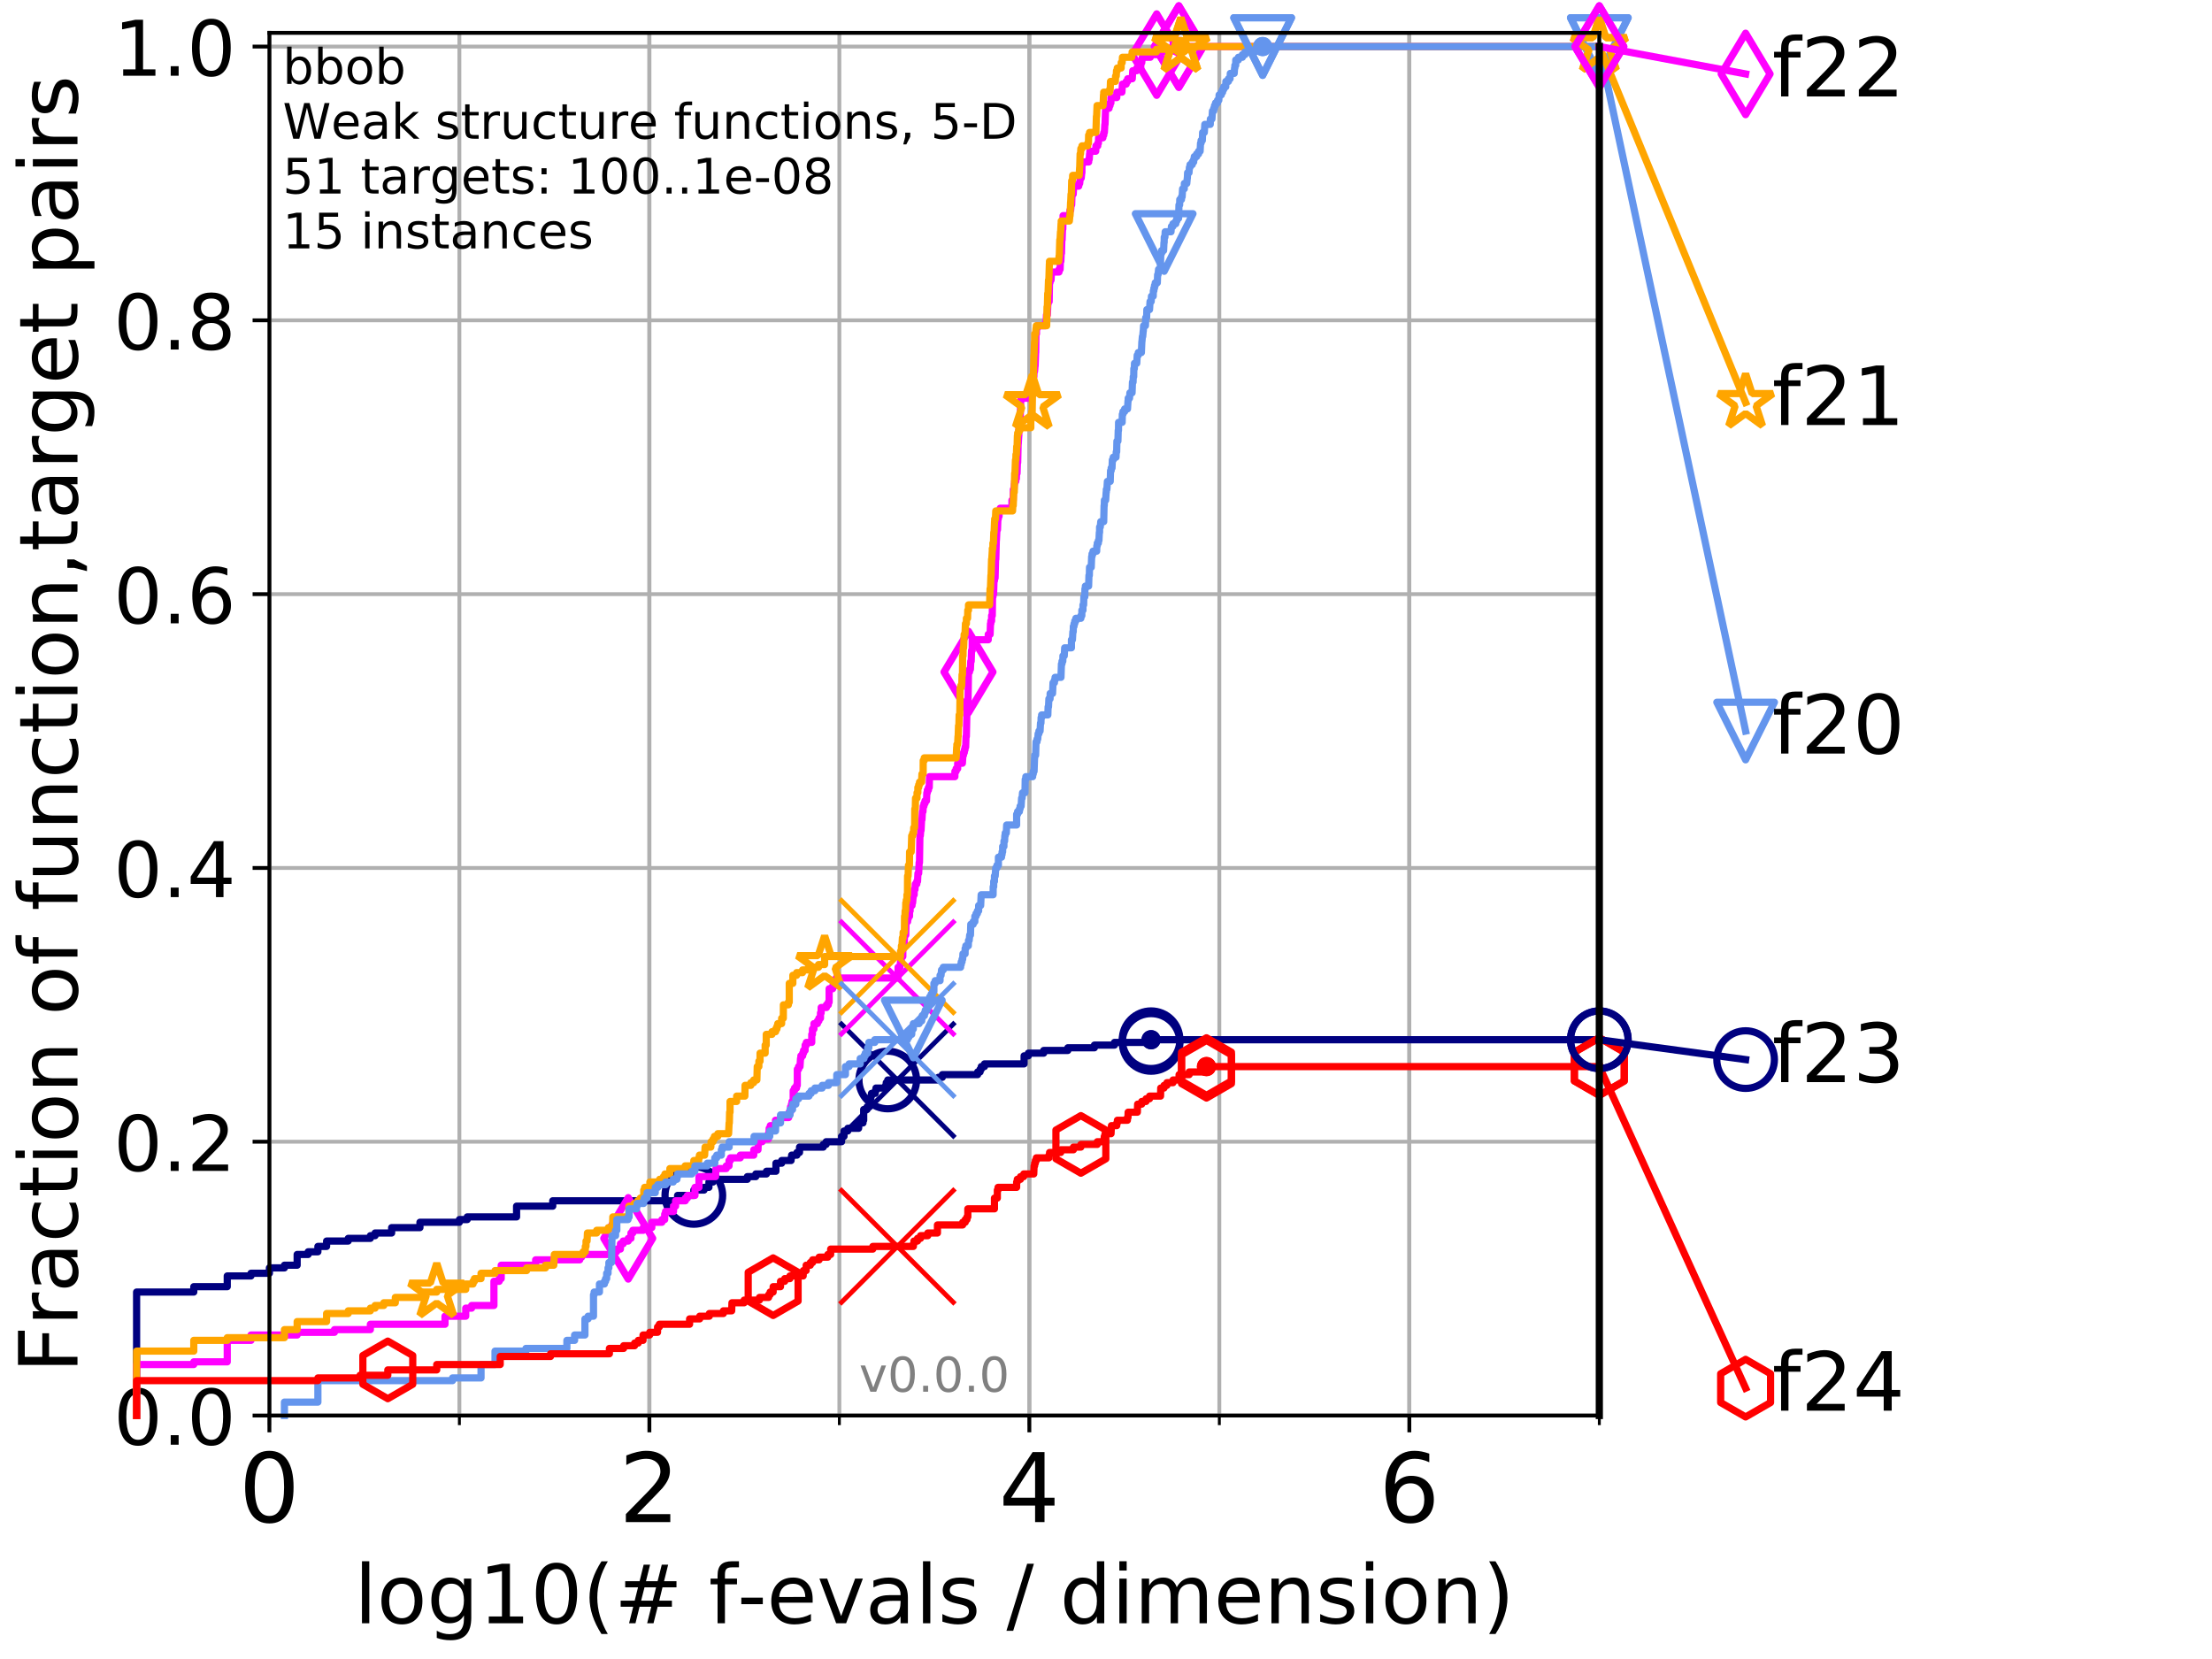 <?xml version="1.0" encoding="utf-8" standalone="no"?>
<!DOCTYPE svg PUBLIC "-//W3C//DTD SVG 1.1//EN"
  "http://www.w3.org/Graphics/SVG/1.1/DTD/svg11.dtd">
<!-- Created with matplotlib (http://matplotlib.org/) -->
<svg height="345.6pt" version="1.1" viewBox="0 0 460.8 345.6" width="460.8pt" xmlns="http://www.w3.org/2000/svg" xmlns:xlink="http://www.w3.org/1999/xlink">
 <defs>
  <style type="text/css">
*{stroke-linecap:butt;stroke-linejoin:round;}
  </style>
 </defs>
 <g id="figure_1">
  <g id="patch_1">
   <path d="M 0 345.6 
L 460.8 345.6 
L 460.8 0 
L 0 0 
z
" style="fill:#ffffff;"/>
  </g>
  <g id="axes_1">
   <g id="patch_2">
    <path d="M 56.12 294.88 
L 333.168 294.88 
L 333.168 6.845 
L 56.12 6.845 
z
" style="fill:#ffffff;"/>
   </g>
   <g id="matplotlib.axis_1">
    <g id="xtick_1">
     <g id="line2d_1">
      <path clip-path="url(#pfb3de0f075)" d="M 56.12 294.88 
L 56.12 6.845 
" style="fill:none;stroke:#b0b0b0;stroke-linecap:square;stroke-width:0.8;"/>
     </g>
     <g id="line2d_2">
      <defs>
       <path d="M 0 0 
L 0 3.5 
" id="m07ec65bbe4" style="stroke:#000000;stroke-width:0.8;"/>
      </defs>
      <g>
       <use style="stroke:#000000;stroke-width:0.8;" x="56.12" xlink:href="#m07ec65bbe4" y="294.88"/>
      </g>
     </g>
     <g id="text_1">
      <!-- 0 -->
      <defs>
       <path d="M 31.781 66.406 
Q 24.172 66.406 20.328 58.906 
Q 16.5 51.422 16.5 36.375 
Q 16.5 21.391 20.328 13.891 
Q 24.172 6.391 31.781 6.391 
Q 39.453 6.391 43.281 13.891 
Q 47.125 21.391 47.125 36.375 
Q 47.125 51.422 43.281 58.906 
Q 39.453 66.406 31.781 66.406 
z
M 31.781 74.219 
Q 44.047 74.219 50.516 64.516 
Q 56.984 54.828 56.984 36.375 
Q 56.984 17.969 50.516 8.266 
Q 44.047 -1.422 31.781 -1.422 
Q 19.531 -1.422 13.062 8.266 
Q 6.594 17.969 6.594 36.375 
Q 6.594 54.828 13.062 64.516 
Q 19.531 74.219 31.781 74.219 
z
" id="DejaVuSans-30"/>
      </defs>
      <g transform="translate(49.758 317.077)scale(0.2 -0.2)">
       <use xlink:href="#DejaVuSans-30"/>
      </g>
     </g>
    </g>
    <g id="xtick_2">
     <g id="line2d_3">
      <path clip-path="url(#pfb3de0f075)" d="M 135.277 294.88 
L 135.277 6.845 
" style="fill:none;stroke:#b0b0b0;stroke-linecap:square;stroke-width:0.8;"/>
     </g>
     <g id="line2d_4">
      <g>
       <use style="stroke:#000000;stroke-width:0.8;" x="135.277" xlink:href="#m07ec65bbe4" y="294.88"/>
      </g>
     </g>
     <g id="text_2">
      <!-- 2 -->
      <defs>
       <path d="M 19.188 8.297 
L 53.609 8.297 
L 53.609 0 
L 7.328 0 
L 7.328 8.297 
Q 12.938 14.109 22.625 23.891 
Q 32.328 33.688 34.812 36.531 
Q 39.547 41.844 41.422 45.531 
Q 43.312 49.219 43.312 52.781 
Q 43.312 58.594 39.234 62.25 
Q 35.156 65.922 28.609 65.922 
Q 23.969 65.922 18.812 64.312 
Q 13.672 62.703 7.812 59.422 
L 7.812 69.391 
Q 13.766 71.781 18.938 73 
Q 24.125 74.219 28.422 74.219 
Q 39.75 74.219 46.484 68.547 
Q 53.219 62.891 53.219 53.422 
Q 53.219 48.922 51.531 44.891 
Q 49.859 40.875 45.406 35.406 
Q 44.188 33.984 37.641 27.219 
Q 31.109 20.453 19.188 8.297 
z
" id="DejaVuSans-32"/>
      </defs>
      <g transform="translate(128.914 317.077)scale(0.2 -0.2)">
       <use xlink:href="#DejaVuSans-32"/>
      </g>
     </g>
    </g>
    <g id="xtick_3">
     <g id="line2d_5">
      <path clip-path="url(#pfb3de0f075)" d="M 214.433 294.88 
L 214.433 6.845 
" style="fill:none;stroke:#b0b0b0;stroke-linecap:square;stroke-width:0.8;"/>
     </g>
     <g id="line2d_6">
      <g>
       <use style="stroke:#000000;stroke-width:0.8;" x="214.433" xlink:href="#m07ec65bbe4" y="294.88"/>
      </g>
     </g>
     <g id="text_3">
      <!-- 4 -->
      <defs>
       <path d="M 37.797 64.312 
L 12.891 25.391 
L 37.797 25.391 
z
M 35.203 72.906 
L 47.609 72.906 
L 47.609 25.391 
L 58.016 25.391 
L 58.016 17.188 
L 47.609 17.188 
L 47.609 0 
L 37.797 0 
L 37.797 17.188 
L 4.891 17.188 
L 4.891 26.703 
z
" id="DejaVuSans-34"/>
      </defs>
      <g transform="translate(208.071 317.077)scale(0.2 -0.2)">
       <use xlink:href="#DejaVuSans-34"/>
      </g>
     </g>
    </g>
    <g id="xtick_4">
     <g id="line2d_7">
      <path clip-path="url(#pfb3de0f075)" d="M 293.59 294.88 
L 293.59 6.845 
" style="fill:none;stroke:#b0b0b0;stroke-linecap:square;stroke-width:0.8;"/>
     </g>
     <g id="line2d_8">
      <g>
       <use style="stroke:#000000;stroke-width:0.8;" x="293.59" xlink:href="#m07ec65bbe4" y="294.88"/>
      </g>
     </g>
     <g id="text_4">
      <!-- 6 -->
      <defs>
       <path d="M 33.016 40.375 
Q 26.375 40.375 22.484 35.828 
Q 18.609 31.297 18.609 23.391 
Q 18.609 15.531 22.484 10.953 
Q 26.375 6.391 33.016 6.391 
Q 39.656 6.391 43.531 10.953 
Q 47.406 15.531 47.406 23.391 
Q 47.406 31.297 43.531 35.828 
Q 39.656 40.375 33.016 40.375 
z
M 52.594 71.297 
L 52.594 62.312 
Q 48.875 64.062 45.094 64.984 
Q 41.312 65.922 37.594 65.922 
Q 27.828 65.922 22.672 59.328 
Q 17.531 52.734 16.797 39.406 
Q 19.672 43.656 24.016 45.922 
Q 28.375 48.188 33.594 48.188 
Q 44.578 48.188 50.953 41.516 
Q 57.328 34.859 57.328 23.391 
Q 57.328 12.156 50.688 5.359 
Q 44.047 -1.422 33.016 -1.422 
Q 20.359 -1.422 13.672 8.266 
Q 6.984 17.969 6.984 36.375 
Q 6.984 53.656 15.188 63.938 
Q 23.391 74.219 37.203 74.219 
Q 40.922 74.219 44.703 73.484 
Q 48.484 72.75 52.594 71.297 
z
" id="DejaVuSans-36"/>
      </defs>
      <g transform="translate(287.227 317.077)scale(0.2 -0.2)">
       <use xlink:href="#DejaVuSans-36"/>
      </g>
     </g>
    </g>
    <g id="xtick_5">
     <g id="line2d_9">
      <path clip-path="url(#pfb3de0f075)" d="M 56.12 294.88 
L 56.12 6.845 
" style="fill:none;stroke:#b0b0b0;stroke-linecap:square;stroke-width:0.8;"/>
     </g>
     <g id="line2d_10">
      <defs>
       <path d="M 0 0 
L 0 2 
" id="m12851e07d5" style="stroke:#000000;stroke-width:0.6;"/>
      </defs>
      <g>
       <use style="stroke:#000000;stroke-width:0.6;" x="56.12" xlink:href="#m12851e07d5" y="294.88"/>
      </g>
     </g>
    </g>
    <g id="xtick_6">
     <g id="line2d_11">
      <path clip-path="url(#pfb3de0f075)" d="M 95.698 294.88 
L 95.698 6.845 
" style="fill:none;stroke:#b0b0b0;stroke-linecap:square;stroke-width:0.8;"/>
     </g>
     <g id="line2d_12">
      <g>
       <use style="stroke:#000000;stroke-width:0.6;" x="95.698" xlink:href="#m12851e07d5" y="294.88"/>
      </g>
     </g>
    </g>
    <g id="xtick_7">
     <g id="line2d_13">
      <path clip-path="url(#pfb3de0f075)" d="M 135.277 294.88 
L 135.277 6.845 
" style="fill:none;stroke:#b0b0b0;stroke-linecap:square;stroke-width:0.8;"/>
     </g>
     <g id="line2d_14">
      <g>
       <use style="stroke:#000000;stroke-width:0.6;" x="135.277" xlink:href="#m12851e07d5" y="294.88"/>
      </g>
     </g>
    </g>
    <g id="xtick_8">
     <g id="line2d_15">
      <path clip-path="url(#pfb3de0f075)" d="M 174.855 294.88 
L 174.855 6.845 
" style="fill:none;stroke:#b0b0b0;stroke-linecap:square;stroke-width:0.8;"/>
     </g>
     <g id="line2d_16">
      <g>
       <use style="stroke:#000000;stroke-width:0.6;" x="174.855" xlink:href="#m12851e07d5" y="294.88"/>
      </g>
     </g>
    </g>
    <g id="xtick_9">
     <g id="line2d_17">
      <path clip-path="url(#pfb3de0f075)" d="M 214.433 294.88 
L 214.433 6.845 
" style="fill:none;stroke:#b0b0b0;stroke-linecap:square;stroke-width:0.8;"/>
     </g>
     <g id="line2d_18">
      <g>
       <use style="stroke:#000000;stroke-width:0.6;" x="214.433" xlink:href="#m12851e07d5" y="294.88"/>
      </g>
     </g>
    </g>
    <g id="xtick_10">
     <g id="line2d_19">
      <path clip-path="url(#pfb3de0f075)" d="M 254.011 294.88 
L 254.011 6.845 
" style="fill:none;stroke:#b0b0b0;stroke-linecap:square;stroke-width:0.8;"/>
     </g>
     <g id="line2d_20">
      <g>
       <use style="stroke:#000000;stroke-width:0.6;" x="254.011" xlink:href="#m12851e07d5" y="294.88"/>
      </g>
     </g>
    </g>
    <g id="xtick_11">
     <g id="line2d_21">
      <path clip-path="url(#pfb3de0f075)" d="M 293.59 294.88 
L 293.59 6.845 
" style="fill:none;stroke:#b0b0b0;stroke-linecap:square;stroke-width:0.8;"/>
     </g>
     <g id="line2d_22">
      <g>
       <use style="stroke:#000000;stroke-width:0.6;" x="293.59" xlink:href="#m12851e07d5" y="294.88"/>
      </g>
     </g>
    </g>
    <g id="xtick_12">
     <g id="line2d_23">
      <path clip-path="url(#pfb3de0f075)" d="M 333.168 294.88 
L 333.168 6.845 
" style="fill:none;stroke:#b0b0b0;stroke-linecap:square;stroke-width:0.8;"/>
     </g>
     <g id="line2d_24">
      <g>
       <use style="stroke:#000000;stroke-width:0.6;" x="333.168" xlink:href="#m12851e07d5" y="294.88"/>
      </g>
     </g>
    </g>
    <g id="text_5">
     <!-- log10(# f-evals / dimension) -->
     <defs>
      <path d="M 9.422 75.984 
L 18.406 75.984 
L 18.406 0 
L 9.422 0 
z
" id="DejaVuSans-6c"/>
      <path d="M 30.609 48.391 
Q 23.391 48.391 19.188 42.75 
Q 14.984 37.109 14.984 27.297 
Q 14.984 17.484 19.156 11.844 
Q 23.344 6.203 30.609 6.203 
Q 37.797 6.203 41.984 11.859 
Q 46.188 17.531 46.188 27.297 
Q 46.188 37.016 41.984 42.703 
Q 37.797 48.391 30.609 48.391 
z
M 30.609 56 
Q 42.328 56 49.016 48.375 
Q 55.719 40.766 55.719 27.297 
Q 55.719 13.875 49.016 6.219 
Q 42.328 -1.422 30.609 -1.422 
Q 18.844 -1.422 12.172 6.219 
Q 5.516 13.875 5.516 27.297 
Q 5.516 40.766 12.172 48.375 
Q 18.844 56 30.609 56 
z
" id="DejaVuSans-6f"/>
      <path d="M 45.406 27.984 
Q 45.406 37.75 41.375 43.109 
Q 37.359 48.484 30.078 48.484 
Q 22.859 48.484 18.828 43.109 
Q 14.797 37.75 14.797 27.984 
Q 14.797 18.266 18.828 12.891 
Q 22.859 7.516 30.078 7.516 
Q 37.359 7.516 41.375 12.891 
Q 45.406 18.266 45.406 27.984 
z
M 54.391 6.781 
Q 54.391 -7.172 48.188 -13.984 
Q 42 -20.797 29.203 -20.797 
Q 24.469 -20.797 20.266 -20.094 
Q 16.062 -19.391 12.109 -17.922 
L 12.109 -9.188 
Q 16.062 -11.328 19.922 -12.344 
Q 23.781 -13.375 27.781 -13.375 
Q 36.625 -13.375 41.016 -8.766 
Q 45.406 -4.156 45.406 5.172 
L 45.406 9.625 
Q 42.625 4.781 38.281 2.391 
Q 33.938 0 27.875 0 
Q 17.828 0 11.672 7.656 
Q 5.516 15.328 5.516 27.984 
Q 5.516 40.672 11.672 48.328 
Q 17.828 56 27.875 56 
Q 33.938 56 38.281 53.609 
Q 42.625 51.219 45.406 46.391 
L 45.406 54.688 
L 54.391 54.688 
z
" id="DejaVuSans-67"/>
      <path d="M 12.406 8.297 
L 28.516 8.297 
L 28.516 63.922 
L 10.984 60.406 
L 10.984 69.391 
L 28.422 72.906 
L 38.281 72.906 
L 38.281 8.297 
L 54.391 8.297 
L 54.391 0 
L 12.406 0 
z
" id="DejaVuSans-31"/>
      <path d="M 31 75.875 
Q 24.469 64.656 21.281 53.656 
Q 18.109 42.672 18.109 31.391 
Q 18.109 20.125 21.312 9.062 
Q 24.516 -2 31 -13.188 
L 23.188 -13.188 
Q 15.875 -1.703 12.234 9.375 
Q 8.594 20.453 8.594 31.391 
Q 8.594 42.281 12.203 53.312 
Q 15.828 64.359 23.188 75.875 
z
" id="DejaVuSans-28"/>
      <path d="M 51.125 44 
L 36.922 44 
L 32.812 27.688 
L 47.125 27.688 
z
M 43.797 71.781 
L 38.719 51.516 
L 52.984 51.516 
L 58.109 71.781 
L 65.922 71.781 
L 60.891 51.516 
L 76.125 51.516 
L 76.125 44 
L 58.984 44 
L 54.984 27.688 
L 70.516 27.688 
L 70.516 20.219 
L 53.078 20.219 
L 48 0 
L 40.188 0 
L 45.219 20.219 
L 30.906 20.219 
L 25.875 0 
L 18.016 0 
L 23.094 20.219 
L 7.719 20.219 
L 7.719 27.688 
L 24.906 27.688 
L 29 44 
L 13.281 44 
L 13.281 51.516 
L 30.906 51.516 
L 35.891 71.781 
z
" id="DejaVuSans-23"/>
      <path id="DejaVuSans-20"/>
      <path d="M 37.109 75.984 
L 37.109 68.5 
L 28.516 68.5 
Q 23.688 68.5 21.797 66.547 
Q 19.922 64.594 19.922 59.516 
L 19.922 54.688 
L 34.719 54.688 
L 34.719 47.703 
L 19.922 47.703 
L 19.922 0 
L 10.891 0 
L 10.891 47.703 
L 2.297 47.703 
L 2.297 54.688 
L 10.891 54.688 
L 10.891 58.5 
Q 10.891 67.625 15.141 71.797 
Q 19.391 75.984 28.609 75.984 
z
" id="DejaVuSans-66"/>
      <path d="M 4.891 31.391 
L 31.203 31.391 
L 31.203 23.391 
L 4.891 23.391 
z
" id="DejaVuSans-2d"/>
      <path d="M 56.203 29.594 
L 56.203 25.203 
L 14.891 25.203 
Q 15.484 15.922 20.484 11.062 
Q 25.484 6.203 34.422 6.203 
Q 39.594 6.203 44.453 7.469 
Q 49.312 8.734 54.109 11.281 
L 54.109 2.781 
Q 49.266 0.734 44.188 -0.344 
Q 39.109 -1.422 33.891 -1.422 
Q 20.797 -1.422 13.156 6.188 
Q 5.516 13.812 5.516 26.812 
Q 5.516 40.234 12.766 48.109 
Q 20.016 56 32.328 56 
Q 43.359 56 49.781 48.891 
Q 56.203 41.797 56.203 29.594 
z
M 47.219 32.234 
Q 47.125 39.594 43.094 43.984 
Q 39.062 48.391 32.422 48.391 
Q 24.906 48.391 20.391 44.141 
Q 15.875 39.891 15.188 32.172 
z
" id="DejaVuSans-65"/>
      <path d="M 2.984 54.688 
L 12.5 54.688 
L 29.594 8.797 
L 46.688 54.688 
L 56.203 54.688 
L 35.688 0 
L 23.484 0 
z
" id="DejaVuSans-76"/>
      <path d="M 34.281 27.484 
Q 23.391 27.484 19.188 25 
Q 14.984 22.516 14.984 16.5 
Q 14.984 11.719 18.141 8.906 
Q 21.297 6.109 26.703 6.109 
Q 34.188 6.109 38.703 11.406 
Q 43.219 16.703 43.219 25.484 
L 43.219 27.484 
z
M 52.203 31.203 
L 52.203 0 
L 43.219 0 
L 43.219 8.297 
Q 40.141 3.328 35.547 0.953 
Q 30.953 -1.422 24.312 -1.422 
Q 15.922 -1.422 10.953 3.297 
Q 6 8.016 6 15.922 
Q 6 25.141 12.172 29.828 
Q 18.359 34.516 30.609 34.516 
L 43.219 34.516 
L 43.219 35.406 
Q 43.219 41.609 39.141 45 
Q 35.062 48.391 27.688 48.391 
Q 23 48.391 18.547 47.266 
Q 14.109 46.141 10.016 43.891 
L 10.016 52.203 
Q 14.938 54.109 19.578 55.047 
Q 24.219 56 28.609 56 
Q 40.484 56 46.344 49.844 
Q 52.203 43.703 52.203 31.203 
z
" id="DejaVuSans-61"/>
      <path d="M 44.281 53.078 
L 44.281 44.578 
Q 40.484 46.531 36.375 47.5 
Q 32.281 48.484 27.875 48.484 
Q 21.188 48.484 17.844 46.438 
Q 14.5 44.391 14.5 40.281 
Q 14.5 37.156 16.891 35.375 
Q 19.281 33.594 26.516 31.984 
L 29.594 31.297 
Q 39.156 29.25 43.188 25.516 
Q 47.219 21.781 47.219 15.094 
Q 47.219 7.469 41.188 3.016 
Q 35.156 -1.422 24.609 -1.422 
Q 20.219 -1.422 15.453 -0.562 
Q 10.688 0.297 5.422 2 
L 5.422 11.281 
Q 10.406 8.688 15.234 7.391 
Q 20.062 6.109 24.812 6.109 
Q 31.156 6.109 34.562 8.281 
Q 37.984 10.453 37.984 14.406 
Q 37.984 18.062 35.516 20.016 
Q 33.062 21.969 24.703 23.781 
L 21.578 24.516 
Q 13.234 26.266 9.516 29.906 
Q 5.812 33.547 5.812 39.891 
Q 5.812 47.609 11.281 51.797 
Q 16.75 56 26.812 56 
Q 31.781 56 36.172 55.266 
Q 40.578 54.547 44.281 53.078 
z
" id="DejaVuSans-73"/>
      <path d="M 25.391 72.906 
L 33.688 72.906 
L 8.297 -9.281 
L 0 -9.281 
z
" id="DejaVuSans-2f"/>
      <path d="M 45.406 46.391 
L 45.406 75.984 
L 54.391 75.984 
L 54.391 0 
L 45.406 0 
L 45.406 8.203 
Q 42.578 3.328 38.25 0.953 
Q 33.938 -1.422 27.875 -1.422 
Q 17.969 -1.422 11.734 6.484 
Q 5.516 14.406 5.516 27.297 
Q 5.516 40.188 11.734 48.094 
Q 17.969 56 27.875 56 
Q 33.938 56 38.25 53.625 
Q 42.578 51.266 45.406 46.391 
z
M 14.797 27.297 
Q 14.797 17.391 18.875 11.75 
Q 22.953 6.109 30.078 6.109 
Q 37.203 6.109 41.297 11.75 
Q 45.406 17.391 45.406 27.297 
Q 45.406 37.203 41.297 42.844 
Q 37.203 48.484 30.078 48.484 
Q 22.953 48.484 18.875 42.844 
Q 14.797 37.203 14.797 27.297 
z
" id="DejaVuSans-64"/>
      <path d="M 9.422 54.688 
L 18.406 54.688 
L 18.406 0 
L 9.422 0 
z
M 9.422 75.984 
L 18.406 75.984 
L 18.406 64.594 
L 9.422 64.594 
z
" id="DejaVuSans-69"/>
      <path d="M 52 44.188 
Q 55.375 50.25 60.062 53.125 
Q 64.75 56 71.094 56 
Q 79.641 56 84.281 50.016 
Q 88.922 44.047 88.922 33.016 
L 88.922 0 
L 79.891 0 
L 79.891 32.719 
Q 79.891 40.578 77.094 44.375 
Q 74.312 48.188 68.609 48.188 
Q 61.625 48.188 57.562 43.547 
Q 53.516 38.922 53.516 30.906 
L 53.516 0 
L 44.484 0 
L 44.484 32.719 
Q 44.484 40.625 41.703 44.406 
Q 38.922 48.188 33.109 48.188 
Q 26.219 48.188 22.156 43.531 
Q 18.109 38.875 18.109 30.906 
L 18.109 0 
L 9.078 0 
L 9.078 54.688 
L 18.109 54.688 
L 18.109 46.188 
Q 21.188 51.219 25.484 53.609 
Q 29.781 56 35.688 56 
Q 41.656 56 45.828 52.969 
Q 50 49.953 52 44.188 
z
" id="DejaVuSans-6d"/>
      <path d="M 54.891 33.016 
L 54.891 0 
L 45.906 0 
L 45.906 32.719 
Q 45.906 40.484 42.875 44.328 
Q 39.844 48.188 33.797 48.188 
Q 26.516 48.188 22.312 43.547 
Q 18.109 38.922 18.109 30.906 
L 18.109 0 
L 9.078 0 
L 9.078 54.688 
L 18.109 54.688 
L 18.109 46.188 
Q 21.344 51.125 25.703 53.562 
Q 30.078 56 35.797 56 
Q 45.219 56 50.047 50.172 
Q 54.891 44.344 54.891 33.016 
z
" id="DejaVuSans-6e"/>
      <path d="M 8.016 75.875 
L 15.828 75.875 
Q 23.141 64.359 26.781 53.312 
Q 30.422 42.281 30.422 31.391 
Q 30.422 20.453 26.781 9.375 
Q 23.141 -1.703 15.828 -13.188 
L 8.016 -13.188 
Q 14.5 -2 17.703 9.062 
Q 20.906 20.125 20.906 31.391 
Q 20.906 42.672 17.703 53.656 
Q 14.5 64.656 8.016 75.875 
z
" id="DejaVuSans-29"/>
     </defs>
     <g transform="translate(73.803 338.154)scale(0.17 -0.17)">
      <use xlink:href="#DejaVuSans-6c"/>
      <use x="27.783" xlink:href="#DejaVuSans-6f"/>
      <use x="88.965" xlink:href="#DejaVuSans-67"/>
      <use x="152.441" xlink:href="#DejaVuSans-31"/>
      <use x="216.064" xlink:href="#DejaVuSans-30"/>
      <use x="279.688" xlink:href="#DejaVuSans-28"/>
      <use x="318.701" xlink:href="#DejaVuSans-23"/>
      <use x="402.49" xlink:href="#DejaVuSans-20"/>
      <use x="434.277" xlink:href="#DejaVuSans-66"/>
      <use x="469.404" xlink:href="#DejaVuSans-2d"/>
      <use x="505.488" xlink:href="#DejaVuSans-65"/>
      <use x="567.012" xlink:href="#DejaVuSans-76"/>
      <use x="626.191" xlink:href="#DejaVuSans-61"/>
      <use x="687.471" xlink:href="#DejaVuSans-6c"/>
      <use x="715.254" xlink:href="#DejaVuSans-73"/>
      <use x="767.354" xlink:href="#DejaVuSans-20"/>
      <use x="799.141" xlink:href="#DejaVuSans-2f"/>
      <use x="832.832" xlink:href="#DejaVuSans-20"/>
      <use x="864.619" xlink:href="#DejaVuSans-64"/>
      <use x="928.096" xlink:href="#DejaVuSans-69"/>
      <use x="955.879" xlink:href="#DejaVuSans-6d"/>
      <use x="1053.291" xlink:href="#DejaVuSans-65"/>
      <use x="1114.814" xlink:href="#DejaVuSans-6e"/>
      <use x="1178.193" xlink:href="#DejaVuSans-73"/>
      <use x="1230.293" xlink:href="#DejaVuSans-69"/>
      <use x="1258.076" xlink:href="#DejaVuSans-6f"/>
      <use x="1319.258" xlink:href="#DejaVuSans-6e"/>
      <use x="1382.637" xlink:href="#DejaVuSans-29"/>
     </g>
    </g>
   </g>
   <g id="matplotlib.axis_2">
    <g id="ytick_1">
     <g id="line2d_25">
      <path clip-path="url(#pfb3de0f075)" d="M 56.12 294.88 
L 333.168 294.88 
" style="fill:none;stroke:#b0b0b0;stroke-linecap:square;stroke-width:0.8;"/>
     </g>
     <g id="line2d_26">
      <defs>
       <path d="M 0 0 
L -3.5 0 
" id="m7ec9c41792" style="stroke:#000000;stroke-width:0.8;"/>
      </defs>
      <g>
       <use style="stroke:#000000;stroke-width:0.8;" x="56.12" xlink:href="#m7ec9c41792" y="294.88"/>
      </g>
     </g>
     <g id="text_6">
      <!-- 0.0 -->
      <defs>
       <path d="M 10.688 12.406 
L 21 12.406 
L 21 0 
L 10.688 0 
z
" id="DejaVuSans-2e"/>
      </defs>
      <g transform="translate(23.675 300.959)scale(0.16 -0.16)">
       <use xlink:href="#DejaVuSans-30"/>
       <use x="63.623" xlink:href="#DejaVuSans-2e"/>
       <use x="95.41" xlink:href="#DejaVuSans-30"/>
      </g>
     </g>
    </g>
    <g id="ytick_2">
     <g id="line2d_27">
      <path clip-path="url(#pfb3de0f075)" d="M 56.12 237.843 
L 333.168 237.843 
" style="fill:none;stroke:#b0b0b0;stroke-linecap:square;stroke-width:0.8;"/>
     </g>
     <g id="line2d_28">
      <g>
       <use style="stroke:#000000;stroke-width:0.8;" x="56.12" xlink:href="#m7ec9c41792" y="237.843"/>
      </g>
     </g>
     <g id="text_7">
      <!-- 0.2 -->
      <g transform="translate(23.675 243.922)scale(0.16 -0.16)">
       <use xlink:href="#DejaVuSans-30"/>
       <use x="63.623" xlink:href="#DejaVuSans-2e"/>
       <use x="95.41" xlink:href="#DejaVuSans-32"/>
      </g>
     </g>
    </g>
    <g id="ytick_3">
     <g id="line2d_29">
      <path clip-path="url(#pfb3de0f075)" d="M 56.12 180.807 
L 333.168 180.807 
" style="fill:none;stroke:#b0b0b0;stroke-linecap:square;stroke-width:0.8;"/>
     </g>
     <g id="line2d_30">
      <g>
       <use style="stroke:#000000;stroke-width:0.8;" x="56.12" xlink:href="#m7ec9c41792" y="180.807"/>
      </g>
     </g>
     <g id="text_8">
      <!-- 0.4 -->
      <g transform="translate(23.675 186.886)scale(0.16 -0.16)">
       <use xlink:href="#DejaVuSans-30"/>
       <use x="63.623" xlink:href="#DejaVuSans-2e"/>
       <use x="95.41" xlink:href="#DejaVuSans-34"/>
      </g>
     </g>
    </g>
    <g id="ytick_4">
     <g id="line2d_31">
      <path clip-path="url(#pfb3de0f075)" d="M 56.12 123.77 
L 333.168 123.77 
" style="fill:none;stroke:#b0b0b0;stroke-linecap:square;stroke-width:0.8;"/>
     </g>
     <g id="line2d_32">
      <g>
       <use style="stroke:#000000;stroke-width:0.8;" x="56.12" xlink:href="#m7ec9c41792" y="123.77"/>
      </g>
     </g>
     <g id="text_9">
      <!-- 0.6 -->
      <g transform="translate(23.675 129.849)scale(0.16 -0.16)">
       <use xlink:href="#DejaVuSans-30"/>
       <use x="63.623" xlink:href="#DejaVuSans-2e"/>
       <use x="95.41" xlink:href="#DejaVuSans-36"/>
      </g>
     </g>
    </g>
    <g id="ytick_5">
     <g id="line2d_33">
      <path clip-path="url(#pfb3de0f075)" d="M 56.12 66.734 
L 333.168 66.734 
" style="fill:none;stroke:#b0b0b0;stroke-linecap:square;stroke-width:0.8;"/>
     </g>
     <g id="line2d_34">
      <g>
       <use style="stroke:#000000;stroke-width:0.8;" x="56.12" xlink:href="#m7ec9c41792" y="66.734"/>
      </g>
     </g>
     <g id="text_10">
      <!-- 0.8 -->
      <defs>
       <path d="M 31.781 34.625 
Q 24.75 34.625 20.719 30.859 
Q 16.703 27.094 16.703 20.516 
Q 16.703 13.922 20.719 10.156 
Q 24.75 6.391 31.781 6.391 
Q 38.812 6.391 42.859 10.172 
Q 46.922 13.969 46.922 20.516 
Q 46.922 27.094 42.891 30.859 
Q 38.875 34.625 31.781 34.625 
z
M 21.922 38.812 
Q 15.578 40.375 12.031 44.719 
Q 8.5 49.078 8.5 55.328 
Q 8.5 64.062 14.719 69.141 
Q 20.953 74.219 31.781 74.219 
Q 42.672 74.219 48.875 69.141 
Q 55.078 64.062 55.078 55.328 
Q 55.078 49.078 51.531 44.719 
Q 48 40.375 41.703 38.812 
Q 48.828 37.156 52.797 32.312 
Q 56.781 27.484 56.781 20.516 
Q 56.781 9.906 50.312 4.234 
Q 43.844 -1.422 31.781 -1.422 
Q 19.734 -1.422 13.25 4.234 
Q 6.781 9.906 6.781 20.516 
Q 6.781 27.484 10.781 32.312 
Q 14.797 37.156 21.922 38.812 
z
M 18.312 54.391 
Q 18.312 48.734 21.844 45.562 
Q 25.391 42.391 31.781 42.391 
Q 38.141 42.391 41.719 45.562 
Q 45.312 48.734 45.312 54.391 
Q 45.312 60.062 41.719 63.234 
Q 38.141 66.406 31.781 66.406 
Q 25.391 66.406 21.844 63.234 
Q 18.312 60.062 18.312 54.391 
z
" id="DejaVuSans-38"/>
      </defs>
      <g transform="translate(23.675 72.812)scale(0.16 -0.16)">
       <use xlink:href="#DejaVuSans-30"/>
       <use x="63.623" xlink:href="#DejaVuSans-2e"/>
       <use x="95.41" xlink:href="#DejaVuSans-38"/>
      </g>
     </g>
    </g>
    <g id="ytick_6">
     <g id="line2d_35">
      <path clip-path="url(#pfb3de0f075)" d="M 56.12 9.697 
L 333.168 9.697 
" style="fill:none;stroke:#b0b0b0;stroke-linecap:square;stroke-width:0.8;"/>
     </g>
     <g id="line2d_36">
      <g>
       <use style="stroke:#000000;stroke-width:0.8;" x="56.12" xlink:href="#m7ec9c41792" y="9.697"/>
      </g>
     </g>
     <g id="text_11">
      <!-- 1.0 -->
      <g transform="translate(23.675 15.776)scale(0.16 -0.16)">
       <use xlink:href="#DejaVuSans-31"/>
       <use x="63.623" xlink:href="#DejaVuSans-2e"/>
       <use x="95.41" xlink:href="#DejaVuSans-30"/>
      </g>
     </g>
    </g>
    <g id="text_12">
     <!-- Fraction of function,target pairs -->
     <defs>
      <path d="M 9.812 72.906 
L 51.703 72.906 
L 51.703 64.594 
L 19.672 64.594 
L 19.672 43.109 
L 48.578 43.109 
L 48.578 34.812 
L 19.672 34.812 
L 19.672 0 
L 9.812 0 
z
" id="DejaVuSans-46"/>
      <path d="M 41.109 46.297 
Q 39.594 47.172 37.812 47.578 
Q 36.031 48 33.891 48 
Q 26.266 48 22.188 43.047 
Q 18.109 38.094 18.109 28.812 
L 18.109 0 
L 9.078 0 
L 9.078 54.688 
L 18.109 54.688 
L 18.109 46.188 
Q 20.953 51.172 25.484 53.578 
Q 30.031 56 36.531 56 
Q 37.453 56 38.578 55.875 
Q 39.703 55.766 41.062 55.516 
z
" id="DejaVuSans-72"/>
      <path d="M 48.781 52.594 
L 48.781 44.188 
Q 44.969 46.297 41.141 47.344 
Q 37.312 48.391 33.406 48.391 
Q 24.656 48.391 19.812 42.844 
Q 14.984 37.312 14.984 27.297 
Q 14.984 17.281 19.812 11.734 
Q 24.656 6.203 33.406 6.203 
Q 37.312 6.203 41.141 7.25 
Q 44.969 8.297 48.781 10.406 
L 48.781 2.094 
Q 45.016 0.344 40.984 -0.531 
Q 36.969 -1.422 32.422 -1.422 
Q 20.062 -1.422 12.781 6.344 
Q 5.516 14.109 5.516 27.297 
Q 5.516 40.672 12.859 48.328 
Q 20.219 56 33.016 56 
Q 37.156 56 41.109 55.141 
Q 45.062 54.297 48.781 52.594 
z
" id="DejaVuSans-63"/>
      <path d="M 18.312 70.219 
L 18.312 54.688 
L 36.812 54.688 
L 36.812 47.703 
L 18.312 47.703 
L 18.312 18.016 
Q 18.312 11.328 20.141 9.422 
Q 21.969 7.516 27.594 7.516 
L 36.812 7.516 
L 36.812 0 
L 27.594 0 
Q 17.188 0 13.234 3.875 
Q 9.281 7.766 9.281 18.016 
L 9.281 47.703 
L 2.688 47.703 
L 2.688 54.688 
L 9.281 54.688 
L 9.281 70.219 
z
" id="DejaVuSans-74"/>
      <path d="M 8.5 21.578 
L 8.5 54.688 
L 17.484 54.688 
L 17.484 21.922 
Q 17.484 14.156 20.5 10.266 
Q 23.531 6.391 29.594 6.391 
Q 36.859 6.391 41.078 11.031 
Q 45.312 15.672 45.312 23.688 
L 45.312 54.688 
L 54.297 54.688 
L 54.297 0 
L 45.312 0 
L 45.312 8.406 
Q 42.047 3.422 37.719 1 
Q 33.406 -1.422 27.688 -1.422 
Q 18.266 -1.422 13.375 4.438 
Q 8.5 10.297 8.5 21.578 
z
M 31.109 56 
z
" id="DejaVuSans-75"/>
      <path d="M 11.719 12.406 
L 22.016 12.406 
L 22.016 4 
L 14.016 -11.625 
L 7.719 -11.625 
L 11.719 4 
z
" id="DejaVuSans-2c"/>
      <path d="M 18.109 8.203 
L 18.109 -20.797 
L 9.078 -20.797 
L 9.078 54.688 
L 18.109 54.688 
L 18.109 46.391 
Q 20.953 51.266 25.266 53.625 
Q 29.594 56 35.594 56 
Q 45.562 56 51.781 48.094 
Q 58.016 40.188 58.016 27.297 
Q 58.016 14.406 51.781 6.484 
Q 45.562 -1.422 35.594 -1.422 
Q 29.594 -1.422 25.266 0.953 
Q 20.953 3.328 18.109 8.203 
z
M 48.688 27.297 
Q 48.688 37.203 44.609 42.844 
Q 40.531 48.484 33.406 48.484 
Q 26.266 48.484 22.188 42.844 
Q 18.109 37.203 18.109 27.297 
Q 18.109 17.391 22.188 11.75 
Q 26.266 6.109 33.406 6.109 
Q 40.531 6.109 44.609 11.75 
Q 48.688 17.391 48.688 27.297 
z
" id="DejaVuSans-70"/>
     </defs>
     <g transform="translate(16.14 286.002)rotate(-90)scale(0.17 -0.17)">
      <use xlink:href="#DejaVuSans-46"/>
      <use x="57.41" xlink:href="#DejaVuSans-72"/>
      <use x="98.523" xlink:href="#DejaVuSans-61"/>
      <use x="159.803" xlink:href="#DejaVuSans-63"/>
      <use x="214.783" xlink:href="#DejaVuSans-74"/>
      <use x="253.992" xlink:href="#DejaVuSans-69"/>
      <use x="281.775" xlink:href="#DejaVuSans-6f"/>
      <use x="342.957" xlink:href="#DejaVuSans-6e"/>
      <use x="406.336" xlink:href="#DejaVuSans-20"/>
      <use x="438.123" xlink:href="#DejaVuSans-6f"/>
      <use x="499.305" xlink:href="#DejaVuSans-66"/>
      <use x="534.51" xlink:href="#DejaVuSans-20"/>
      <use x="566.297" xlink:href="#DejaVuSans-66"/>
      <use x="601.502" xlink:href="#DejaVuSans-75"/>
      <use x="664.881" xlink:href="#DejaVuSans-6e"/>
      <use x="728.26" xlink:href="#DejaVuSans-63"/>
      <use x="783.24" xlink:href="#DejaVuSans-74"/>
      <use x="822.449" xlink:href="#DejaVuSans-69"/>
      <use x="850.232" xlink:href="#DejaVuSans-6f"/>
      <use x="911.414" xlink:href="#DejaVuSans-6e"/>
      <use x="974.793" xlink:href="#DejaVuSans-2c"/>
      <use x="1006.58" xlink:href="#DejaVuSans-74"/>
      <use x="1045.789" xlink:href="#DejaVuSans-61"/>
      <use x="1107.068" xlink:href="#DejaVuSans-72"/>
      <use x="1148.166" xlink:href="#DejaVuSans-67"/>
      <use x="1211.643" xlink:href="#DejaVuSans-65"/>
      <use x="1273.166" xlink:href="#DejaVuSans-74"/>
      <use x="1312.375" xlink:href="#DejaVuSans-20"/>
      <use x="1344.162" xlink:href="#DejaVuSans-70"/>
      <use x="1407.639" xlink:href="#DejaVuSans-61"/>
      <use x="1468.918" xlink:href="#DejaVuSans-69"/>
      <use x="1496.701" xlink:href="#DejaVuSans-72"/>
      <use x="1537.814" xlink:href="#DejaVuSans-73"/>
     </g>
    </g>
   </g>
   <g id="line2d_37">
    <defs>
     <path d="M 0 1.5 
C 0.398 1.5 0.779 1.342 1.061 1.061 
C 1.342 0.779 1.5 0.398 1.5 0 
C 1.5 -0.398 1.342 -0.779 1.061 -1.061 
C 0.779 -1.342 0.398 -1.5 0 -1.5 
C -0.398 -1.5 -0.779 -1.342 -1.061 -1.061 
C -1.342 -0.779 -1.5 -0.398 -1.5 0 
C -1.5 0.398 -1.342 0.779 -1.061 1.061 
C -0.779 1.342 -0.398 1.5 0 1.5 
z
" id="m65c89b96ed" style="stroke:#000080;"/>
    </defs>
    <g>
     <use style="fill:#000080;stroke:#000080;" x="239.792" xlink:href="#m65c89b96ed" y="216.594"/>
     <use style="fill:#000080;stroke:#000080;" x="239.792" xlink:href="#m65c89b96ed" y="216.594"/>
    </g>
   </g>
   <g id="line2d_38">
    <path d="M 28.456 294.88 
L 28.456 269.158 
L 40.37 269.158 
L 40.37 268.039 
L 47.34 268.039 
L 47.34 265.803 
L 52.284 265.803 
L 52.284 265.243 
L 56.12 265.243 
L 56.12 264.125 
L 59.254 264.125 
L 59.254 263.566 
L 61.903 263.566 
L 61.903 261.329 
L 64.199 261.329 
L 64.199 260.77 
L 66.223 260.77 
L 66.223 259.652 
L 68.034 259.652 
L 68.034 258.533 
L 72.544 258.533 
L 72.544 257.974 
L 77.155 257.974 
L 77.155 257.415 
L 78.137 257.415 
L 78.137 256.856 
L 81.587 256.856 
L 81.587 255.737 
L 87.482 255.737 
L 87.482 254.619 
L 95.698 254.619 
L 95.698 254.06 
L 97.337 254.06 
L 97.337 253.501 
L 107.613 253.501 
L 107.613 251.264 
L 115.146 251.264 
L 115.146 250.145 
L 141.158 250.145 
L 141.158 249.027 
L 144.538 249.027 
L 144.538 247.909 
L 146.667 247.909 
L 146.667 247.35 
L 147.682 247.35 
L 147.682 246.231 
L 148.545 246.231 
L 148.545 245.672 
L 155.683 245.672 
L 155.683 245.113 
L 157.446 245.113 
L 157.446 244.554 
L 159.671 244.554 
L 159.671 243.994 
L 161.641 243.994 
L 161.641 242.317 
L 162.837 242.317 
L 162.837 241.758 
L 164.796 241.758 
L 164.796 241.199 
L 164.913 241.199 
L 164.913 240.639 
L 166.017 240.639 
L 166.017 240.08 
L 166.555 240.08 
L 166.555 238.962 
L 171.502 238.962 
L 171.502 238.403 
L 172.102 238.403 
L 172.102 237.843 
L 175.319 237.843 
L 175.319 236.725 
L 175.824 236.725 
L 175.824 235.607 
L 176.615 235.607 
L 176.615 235.048 
L 178.863 235.048 
L 178.955 233.929 
L 179.775 233.929 
L 179.775 233.37 
L 179.921 233.37 
L 179.921 231.133 
L 180.614 231.133 
L 180.614 230.574 
L 181.127 230.574 
L 181.23 228.896 
L 181.404 228.896 
L 181.404 228.337 
L 181.545 228.337 
L 181.545 227.778 
L 182.321 227.778 
L 182.321 227.219 
L 182.481 227.219 
L 182.481 226.66 
L 184.488 226.66 
L 184.488 226.101 
L 184.619 226.101 
L 184.619 225.541 
L 184.937 225.541 
L 184.937 224.982 
L 195.481 224.982 
L 195.481 224.423 
L 196.309 224.423 
L 196.309 223.864 
L 203.661 223.864 
L 203.661 223.305 
L 204.17 223.305 
L 204.17 222.745 
L 204.419 222.745 
L 204.419 222.186 
L 205.085 222.186 
L 205.085 221.627 
L 213.334 221.627 
L 213.34 219.95 
L 214.223 219.95 
L 214.223 219.39 
L 217.421 219.39 
L 217.421 218.831 
L 222.446 218.831 
L 222.446 218.272 
L 227.985 218.272 
L 227.985 217.713 
L 232.168 217.713 
L 232.168 217.154 
L 239.792 217.154 
L 239.792 216.594 
L 333.168 216.594 
L 333.168 216.594 
" style="fill:none;stroke:#000080;stroke-linecap:square;stroke-width:1.5;"/>
   </g>
   <g id="line2d_39">
    <defs>
     <path d="M 0 6 
C 1.591 6 3.117 5.368 4.243 4.243 
C 5.368 3.117 6 1.591 6 0 
C 6 -1.591 5.368 -3.117 4.243 -4.243 
C 3.117 -5.368 1.591 -6 0 -6 
C -1.591 -6 -3.117 -5.368 -4.243 -4.243 
C -5.368 -3.117 -6 -1.591 -6 0 
C -6 1.591 -5.368 3.117 -4.243 4.243 
C -3.117 5.368 -1.591 6 0 6 
z
" id="m32dd004144" style="stroke:#000080;stroke-width:1.5;"/>
    </defs>
    <g>
     <use style="fill-opacity:0;stroke:#000080;stroke-width:1.5;" x="144.538" xlink:href="#m32dd004144" y="249.027"/>
     <use style="fill-opacity:0;stroke:#000080;stroke-width:1.5;" x="184.937" xlink:href="#m32dd004144" y="224.982"/>
     <use style="fill-opacity:0;stroke:#000080;stroke-width:1.5;" x="239.792" xlink:href="#m32dd004144" y="217.154"/>
     <use style="fill-opacity:0;stroke:#000080;stroke-width:1.5;" x="239.792" xlink:href="#m32dd004144" y="216.594"/>
     <use style="fill-opacity:0;stroke:#000080;stroke-width:1.5;" x="333.168" xlink:href="#m32dd004144" y="216.594"/>
    </g>
   </g>
   <g id="line2d_40">
    <path style="fill:none;stroke:#000080;stroke-linecap:square;stroke-width:1.5;"/>
    <g/>
   </g>
   <g id="line2d_41">
    <path clip-path="url(#pfb3de0f075)" d="M 186.942 224.982 
" style="fill:none;stroke:#000080;stroke-linecap:square;stroke-width:1.5;"/>
    <defs>
     <path d="M -12 12 
L 12 -12 
M -12 -12 
L 12 12 
" id="mf433df1a96" style="stroke:#000080;"/>
    </defs>
    <g clip-path="url(#pfb3de0f075)">
     <use style="fill:#000080;stroke:#000080;" x="186.942" xlink:href="#mf433df1a96" y="224.982"/>
    </g>
   </g>
   <g id="line2d_42">
    <defs>
     <path d="M 0 1.5 
C 0.398 1.5 0.779 1.342 1.061 1.061 
C 1.342 0.779 1.5 0.398 1.5 0 
C 1.5 -0.398 1.342 -0.779 1.061 -1.061 
C 0.779 -1.342 0.398 -1.5 0 -1.5 
C -0.398 -1.5 -0.779 -1.342 -1.061 -1.061 
C -1.342 -0.779 -1.5 -0.398 -1.5 0 
C -1.5 0.398 -1.342 0.779 -1.061 1.061 
C -0.779 1.342 -0.398 1.5 0 1.5 
z
" id="m300a215cef" style="stroke:#ff00ff;"/>
    </defs>
    <g>
     <use style="fill:#ff00ff;stroke:#ff00ff;" x="245.573" xlink:href="#m300a215cef" y="9.697"/>
     <use style="fill:#ff00ff;stroke:#ff00ff;" x="245.573" xlink:href="#m300a215cef" y="9.697"/>
    </g>
   </g>
   <g id="line2d_43">
    <path d="M 28.456 294.88 
L 28.456 284.256 
L 40.37 284.256 
L 40.37 283.696 
L 47.34 283.696 
L 47.34 279.223 
L 52.284 279.223 
L 52.284 278.105 
L 61.903 278.105 
L 61.903 277.545 
L 69.673 277.545 
L 69.673 276.986 
L 77.155 276.986 
L 77.155 275.868 
L 92.701 275.868 
L 92.701 274.19 
L 97.021 274.19 
L 97.021 272.513 
L 98.249 272.513 
L 98.249 271.954 
L 102.895 271.954 
L 102.895 266.921 
L 103.991 266.921 
L 103.991 266.362 
L 104.41 266.362 
L 104.41 263.566 
L 111.585 263.566 
L 111.585 262.447 
L 120.77 262.447 
L 120.77 261.888 
L 121.165 261.888 
L 121.165 261.329 
L 127.713 261.329 
L 127.713 260.77 
L 128.444 260.77 
L 128.444 260.211 
L 129.244 260.211 
L 129.244 259.092 
L 129.82 259.092 
L 129.82 258.533 
L 130.873 258.533 
L 130.873 257.974 
L 131.441 257.974 
L 131.441 256.856 
L 131.823 256.856 
L 131.823 256.296 
L 133.992 256.296 
L 133.992 255.737 
L 135.785 255.737 
L 135.785 254.619 
L 137.887 254.619 
L 137.887 254.06 
L 138.468 254.06 
L 138.468 252.941 
L 138.638 252.941 
L 138.638 252.382 
L 140.307 252.382 
L 140.307 251.264 
L 140.738 251.264 
L 140.738 250.145 
L 142.765 250.145 
L 142.765 249.586 
L 143.204 249.586 
L 143.204 249.027 
L 144.777 249.027 
L 144.777 247.35 
L 145.607 247.35 
L 145.607 245.113 
L 149.062 245.113 
L 149.139 243.435 
L 151.286 243.435 
L 151.286 242.876 
L 151.872 242.876 
L 151.872 241.758 
L 152.157 241.758 
L 152.157 241.199 
L 154.217 241.199 
L 154.217 240.639 
L 157.025 240.639 
L 157.025 239.521 
L 157.904 239.521 
L 157.977 237.843 
L 158.775 237.843 
L 158.775 237.284 
L 160.066 237.284 
L 160.066 236.166 
L 160.188 236.166 
L 160.236 235.048 
L 160.468 235.048 
L 160.468 234.488 
L 161.537 234.488 
L 161.545 233.37 
L 162.586 233.37 
L 162.586 232.811 
L 164.289 232.811 
L 164.378 231.692 
L 164.679 231.692 
L 164.679 230.574 
L 164.87 230.574 
L 164.87 230.015 
L 164.987 230.015 
L 164.987 229.456 
L 165.235 229.456 
L 165.235 227.219 
L 165.51 227.219 
L 165.51 226.66 
L 165.931 226.66 
L 165.931 226.101 
L 166.092 226.101 
L 166.097 222.745 
L 166.359 222.745 
L 166.359 222.186 
L 166.655 222.186 
L 166.76 220.509 
L 166.837 220.509 
L 166.837 219.95 
L 167.211 219.95 
L 167.211 219.39 
L 167.392 219.39 
L 167.392 218.831 
L 167.713 218.831 
L 167.723 217.713 
L 167.976 217.713 
L 167.976 217.154 
L 169.103 217.154 
L 169.103 215.476 
L 169.242 215.476 
L 169.251 214.358 
L 169.558 214.358 
L 169.558 213.239 
L 170.291 213.239 
L 170.291 212.68 
L 170.593 212.68 
L 170.593 212.121 
L 170.92 212.121 
L 170.92 211.003 
L 171.062 211.003 
L 171.062 209.884 
L 172.166 209.884 
L 172.166 209.325 
L 172.556 209.325 
L 172.556 208.766 
L 172.724 208.766 
L 172.724 205.97 
L 173.463 205.97 
L 173.463 205.411 
L 173.853 205.411 
L 173.853 204.292 
L 174.175 204.292 
L 174.175 203.733 
L 187.071 203.733 
L 187.083 201.497 
L 187.481 201.497 
L 187.588 200.378 
L 187.753 200.378 
L 187.753 199.26 
L 188.073 199.26 
L 188.073 197.023 
L 188.36 197.023 
L 188.428 194.786 
L 188.691 194.786 
L 188.749 191.99 
L 189.075 191.99 
L 189.075 191.431 
L 189.189 191.431 
L 189.189 190.872 
L 189.472 190.872 
L 189.472 189.754 
L 189.597 189.754 
L 189.597 188.635 
L 189.993 188.635 
L 189.993 188.076 
L 190.111 188.076 
L 190.21 186.958 
L 190.231 186.958 
L 190.231 186.399 
L 190.439 186.399 
L 190.439 185.28 
L 190.617 185.28 
L 190.673 184.162 
L 190.985 184.162 
L 190.985 183.603 
L 191.143 183.603 
L 191.223 181.925 
L 191.379 181.925 
L 191.477 179.688 
L 191.546 179.688 
L 191.631 174.097 
L 191.723 174.097 
L 191.801 172.978 
L 191.875 172.978 
L 191.985 170.742 
L 192.063 170.742 
L 192.154 169.064 
L 192.274 169.064 
L 192.318 167.946 
L 192.473 167.946 
L 192.473 167.386 
L 192.688 167.386 
L 192.688 166.827 
L 193.009 166.827 
L 193.077 165.15 
L 193.177 165.15 
L 193.177 164.591 
L 193.405 164.591 
L 193.405 164.031 
L 193.578 164.031 
L 193.632 161.795 
L 198.921 161.795 
L 198.921 160.676 
L 199.182 160.676 
L 199.182 160.117 
L 199.502 160.117 
L 199.502 158.999 
L 200.484 158.999 
L 200.584 157.321 
L 200.712 157.321 
L 200.712 156.762 
L 200.889 156.762 
L 200.889 156.203 
L 201.026 156.203 
L 201.026 155.644 
L 201.164 155.644 
L 201.239 153.407 
L 201.312 153.407 
L 201.412 148.933 
L 201.458 148.933 
L 201.547 146.138 
L 201.659 146.138 
L 201.753 139.987 
L 201.968 139.987 
L 201.968 139.427 
L 202.156 139.427 
L 202.225 137.75 
L 202.322 137.75 
L 202.39 135.513 
L 202.524 135.513 
L 202.524 133.276 
L 205.869 133.276 
L 205.869 132.158 
L 206.258 132.158 
L 206.335 129.921 
L 206.407 129.921 
L 206.407 129.362 
L 206.567 129.362 
L 206.567 128.244 
L 206.709 128.244 
L 206.764 124.329 
L 206.852 124.329 
L 206.852 123.77 
L 206.981 123.77 
L 207.072 120.974 
L 207.161 120.974 
L 207.161 120.415 
L 207.295 120.415 
L 207.398 116.501 
L 207.45 116.501 
L 207.554 112.587 
L 207.571 112.587 
L 207.676 110.35 
L 207.793 110.35 
L 207.873 108.113 
L 207.962 108.113 
L 207.962 107.554 
L 208.123 107.554 
L 208.143 106.436 
L 208.356 106.436 
L 208.356 105.876 
L 210.803 105.876 
L 210.803 104.199 
L 211.06 104.199 
L 211.096 101.962 
L 211.238 101.962 
L 211.302 100.844 
L 211.36 100.844 
L 211.36 100.285 
L 211.604 100.285 
L 211.604 99.725 
L 211.724 99.725 
L 211.765 98.607 
L 211.874 98.607 
L 211.945 96.37 
L 212.003 96.37 
L 212.096 92.456 
L 212.12 92.456 
L 212.229 90.778 
L 212.241 90.778 
L 212.28 88.542 
L 212.384 88.542 
L 212.397 86.864 
L 212.537 86.864 
L 212.628 83.509 
L 212.702 83.509 
L 212.702 82.95 
L 214.838 82.95 
L 214.913 81.832 
L 214.988 81.832 
L 215.054 80.154 
L 215.171 80.154 
L 215.276 78.476 
L 215.373 78.476 
L 215.406 77.358 
L 215.522 77.358 
L 215.614 76.24 
L 215.637 76.24 
L 215.74 73.444 
L 215.759 73.444 
L 215.813 69.53 
L 215.919 69.53 
L 215.919 68.411 
L 216.077 68.411 
L 216.077 67.852 
L 217.761 67.852 
L 217.761 67.293 
L 217.933 67.293 
L 217.996 65.615 
L 218.188 65.615 
L 218.287 63.379 
L 218.329 63.379 
L 218.329 62.819 
L 218.563 62.819 
L 218.625 58.905 
L 218.726 58.905 
L 218.726 58.346 
L 218.949 58.346 
L 219.051 56.668 
L 220.61 56.668 
L 220.61 56.109 
L 220.839 56.109 
L 220.896 54.432 
L 220.995 54.432 
L 221.07 52.754 
L 221.132 52.754 
L 221.202 49.958 
L 221.26 49.958 
L 221.338 47.721 
L 221.399 47.721 
L 221.453 44.926 
L 222.83 44.926 
L 222.878 43.807 
L 223.04 43.807 
L 223.133 42.689 
L 223.245 42.689 
L 223.321 40.452 
L 223.571 40.452 
L 223.66 38.775 
L 224.723 38.775 
L 224.723 38.215 
L 224.92 38.215 
L 225.025 37.097 
L 225.241 37.097 
L 225.348 35.979 
L 225.378 35.979 
L 225.396 34.301 
L 225.499 34.301 
L 225.499 33.742 
L 226.79 33.742 
L 226.79 33.183 
L 226.908 33.183 
L 226.977 32.064 
L 227.027 32.064 
L 227.027 31.505 
L 228.264 31.505 
L 228.299 30.387 
L 228.683 30.387 
L 228.683 29.828 
L 228.822 29.828 
L 228.857 28.709 
L 229.751 28.709 
L 229.751 28.15 
L 229.936 28.15 
L 229.936 27.591 
L 230.061 27.591 
L 230.158 25.913 
L 230.199 25.913 
L 230.296 23.117 
L 230.316 23.117 
L 230.316 22.558 
L 231.04 22.558 
L 231.04 21.999 
L 231.238 21.999 
L 231.238 21.44 
L 231.424 21.44 
L 231.431 20.322 
L 232.647 20.322 
L 232.647 19.203 
L 233.715 19.203 
L 233.824 17.526 
L 234.607 17.526 
L 234.607 16.966 
L 234.92 16.966 
L 234.92 16.407 
L 235.87 16.407 
L 235.974 14.73 
L 236.812 14.73 
L 236.812 14.171 
L 237.614 14.171 
L 237.702 13.052 
L 237.851 13.052 
L 237.952 11.934 
L 239.624 11.934 
L 239.624 11.375 
L 240.96 11.375 
L 240.96 10.815 
L 243.803 10.815 
L 243.803 10.256 
L 245.573 10.256 
L 245.573 9.697 
L 333.168 9.697 
L 333.168 9.697 
" style="fill:none;stroke:#ff00ff;stroke-linecap:square;stroke-width:1.5;"/>
   </g>
   <g id="line2d_44">
    <defs>
     <path d="M -0 8.485 
L 5.091 0 
L 0 -8.485 
L -5.091 -0 
z
" id="md721458c5b" style="stroke:#ff00ff;stroke-linejoin:miter;stroke-width:1.5;"/>
    </defs>
    <g>
     <use style="fill-opacity:0;stroke:#ff00ff;stroke-linejoin:miter;stroke-width:1.5;" x="130.873" xlink:href="#md721458c5b" y="257.974"/>
     <use style="fill-opacity:0;stroke:#ff00ff;stroke-linejoin:miter;stroke-width:1.5;" x="201.753" xlink:href="#md721458c5b" y="139.987"/>
     <use style="fill-opacity:0;stroke:#ff00ff;stroke-linejoin:miter;stroke-width:1.5;" x="240.96" xlink:href="#md721458c5b" y="11.375"/>
     <use style="fill-opacity:0;stroke:#ff00ff;stroke-linejoin:miter;stroke-width:1.5;" x="245.573" xlink:href="#md721458c5b" y="9.697"/>
     <use style="fill-opacity:0;stroke:#ff00ff;stroke-linejoin:miter;stroke-width:1.5;" x="245.573" xlink:href="#md721458c5b" y="9.697"/>
     <use style="fill-opacity:0;stroke:#ff00ff;stroke-linejoin:miter;stroke-width:1.5;" x="333.168" xlink:href="#md721458c5b" y="9.697"/>
    </g>
   </g>
   <g id="line2d_45">
    <path style="fill:none;stroke:#ff00ff;stroke-linecap:square;stroke-width:1.5;"/>
    <g/>
   </g>
   <g id="line2d_46">
    <path clip-path="url(#pfb3de0f075)" d="M 186.942 203.733 
" style="fill:none;stroke:#ff00ff;stroke-linecap:square;stroke-width:1.5;"/>
    <defs>
     <path d="M -12 12 
L 12 -12 
M -12 -12 
L 12 12 
" id="m7e26789f3b" style="stroke:#ff00ff;"/>
    </defs>
    <g clip-path="url(#pfb3de0f075)">
     <use style="fill:#ff00ff;stroke:#ff00ff;" x="186.942" xlink:href="#m7e26789f3b" y="203.733"/>
    </g>
   </g>
   <g id="line2d_47">
    <defs>
     <path d="M 0 1.5 
C 0.398 1.5 0.779 1.342 1.061 1.061 
C 1.342 0.779 1.5 0.398 1.5 0 
C 1.5 -0.398 1.342 -0.779 1.061 -1.061 
C 0.779 -1.342 0.398 -1.5 0 -1.5 
C -0.398 -1.5 -0.779 -1.342 -1.061 -1.061 
C -1.342 -0.779 -1.5 -0.398 -1.5 0 
C -1.5 0.398 -1.342 0.779 -1.061 1.061 
C -0.779 1.342 -0.398 1.5 0 1.5 
z
" id="md9591f6131" style="stroke:#ffa500;"/>
    </defs>
    <g>
     <use style="fill:#ffa500;stroke:#ffa500;" x="245.996" xlink:href="#md9591f6131" y="9.697"/>
     <use style="fill:#ffa500;stroke:#ffa500;" x="245.996" xlink:href="#md9591f6131" y="9.697"/>
    </g>
   </g>
   <g id="line2d_48">
    <path d="M 28.456 294.88 
L 28.456 281.46 
L 40.37 281.46 
L 40.37 279.223 
L 47.34 279.223 
L 47.34 278.664 
L 59.254 278.664 
L 59.254 276.986 
L 61.903 276.986 
L 61.903 275.309 
L 68.034 275.309 
L 68.034 273.631 
L 72.544 273.631 
L 72.544 273.072 
L 77.155 273.072 
L 77.155 272.513 
L 78.137 272.513 
L 78.137 271.954 
L 79.949 271.954 
L 79.949 271.394 
L 82.351 271.394 
L 82.351 270.276 
L 88.027 270.276 
L 88.027 269.158 
L 90.981 269.158 
L 90.981 268.598 
L 97.021 268.598 
L 97.021 267.48 
L 98.543 267.48 
L 98.543 266.921 
L 98.832 266.921 
L 98.832 266.362 
L 100.208 266.362 
L 100.208 265.243 
L 103.12 265.243 
L 103.12 264.684 
L 109.713 264.684 
L 109.713 264.125 
L 113.64 264.125 
L 113.64 263.566 
L 115.366 263.566 
L 115.475 261.329 
L 121.475 261.329 
L 121.475 260.77 
L 121.929 260.77 
L 121.929 259.652 
L 122.078 259.652 
L 122.078 258.533 
L 122.299 258.533 
L 122.372 256.856 
L 124.299 256.856 
L 124.299 256.296 
L 126.724 256.296 
L 126.724 255.737 
L 127.606 255.737 
L 127.659 253.501 
L 131.006 253.501 
L 131.006 251.264 
L 132.115 251.264 
L 132.115 250.705 
L 132.843 250.705 
L 132.843 250.145 
L 133.389 250.145 
L 133.389 249.586 
L 134.103 249.586 
L 134.103 247.909 
L 134.286 247.909 
L 134.286 247.35 
L 135.379 247.35 
L 135.379 246.231 
L 137.408 246.231 
L 137.408 245.672 
L 138.209 245.672 
L 138.209 245.113 
L 138.525 245.113 
L 138.525 244.554 
L 139.547 244.554 
L 139.547 243.435 
L 142.721 243.435 
L 142.721 242.876 
L 144.478 242.876 
L 144.538 241.758 
L 145.551 241.758 
L 145.551 241.199 
L 145.701 241.199 
L 145.701 240.639 
L 146.791 240.639 
L 146.879 238.962 
L 148.078 238.962 
L 148.127 237.843 
L 148.545 237.843 
L 148.545 237.284 
L 148.829 237.284 
L 148.829 236.725 
L 149.533 236.725 
L 149.533 236.166 
L 151.78 236.166 
L 151.885 233.929 
L 151.937 233.929 
L 151.989 231.692 
L 152.08 231.692 
L 152.08 229.456 
L 153.459 229.456 
L 153.459 228.337 
L 155.173 228.337 
L 155.205 226.101 
L 156.412 226.101 
L 156.412 225.541 
L 157.005 225.541 
L 157.005 224.982 
L 157.672 224.982 
L 157.746 222.186 
L 158.087 222.186 
L 158.087 221.068 
L 158.332 221.068 
L 158.332 219.39 
L 159.395 219.39 
L 159.395 217.713 
L 159.621 217.713 
L 159.621 215.476 
L 160.821 215.476 
L 160.821 214.917 
L 161.582 214.917 
L 161.582 214.358 
L 161.848 214.358 
L 161.848 213.799 
L 162.023 213.799 
L 162.023 213.239 
L 162.83 213.239 
L 162.83 212.121 
L 163.18 212.121 
L 163.193 209.325 
L 164.232 209.325 
L 164.232 208.766 
L 164.416 208.766 
L 164.416 204.852 
L 165.163 204.852 
L 165.163 203.174 
L 165.954 203.174 
L 165.954 202.615 
L 167.189 202.615 
L 167.189 202.056 
L 168.452 202.056 
L 168.452 201.497 
L 170.518 201.497 
L 170.518 200.937 
L 171.784 200.937 
L 171.784 199.26 
L 187.593 199.26 
L 187.593 198.141 
L 187.777 198.141 
L 187.785 197.023 
L 187.895 197.023 
L 187.988 195.346 
L 188.136 195.346 
L 188.136 194.227 
L 188.403 194.227 
L 188.434 190.872 
L 188.529 190.872 
L 188.551 189.754 
L 188.651 189.754 
L 188.691 188.076 
L 188.789 188.076 
L 188.789 187.517 
L 188.928 187.517 
L 188.928 186.399 
L 189.039 186.399 
L 189.066 182.484 
L 189.177 182.484 
L 189.249 180.248 
L 189.456 180.248 
L 189.484 177.452 
L 189.818 177.452 
L 189.922 174.097 
L 190.133 174.097 
L 190.133 173.537 
L 190.304 173.537 
L 190.343 172.419 
L 190.532 172.419 
L 190.565 168.505 
L 190.669 168.505 
L 190.721 166.268 
L 191.032 166.268 
L 191.032 165.15 
L 191.207 165.15 
L 191.207 164.031 
L 191.384 164.031 
L 191.384 163.472 
L 191.554 163.472 
L 191.554 162.913 
L 191.986 162.913 
L 192.057 161.235 
L 192.308 161.235 
L 192.323 158.44 
L 192.535 158.44 
L 192.535 157.88 
L 199.185 157.88 
L 199.294 155.644 
L 199.331 155.644 
L 199.331 155.084 
L 199.487 155.084 
L 199.57 153.407 
L 199.602 153.407 
L 199.679 151.17 
L 199.753 151.17 
L 199.805 148.933 
L 199.939 148.933 
L 200.01 143.342 
L 200.174 143.342 
L 200.174 142.782 
L 200.354 142.782 
L 200.41 140.546 
L 200.505 140.546 
L 200.526 136.631 
L 200.619 136.631 
L 200.641 134.954 
L 200.745 134.954 
L 200.849 132.158 
L 201.023 132.158 
L 201.121 129.921 
L 201.317 129.921 
L 201.317 128.803 
L 201.563 128.803 
L 201.603 127.125 
L 201.756 127.125 
L 201.756 126.007 
L 206.149 126.007 
L 206.248 122.652 
L 206.326 122.652 
L 206.429 119.856 
L 206.464 119.856 
L 206.563 116.501 
L 206.603 116.501 
L 206.707 114.823 
L 206.715 114.823 
L 206.715 114.264 
L 206.839 114.264 
L 206.839 113.146 
L 206.956 113.146 
L 207.021 110.909 
L 207.088 110.909 
L 207.18 108.672 
L 207.207 108.672 
L 207.207 108.113 
L 207.368 108.113 
L 207.437 106.436 
L 210.935 106.436 
L 210.991 105.317 
L 211.077 105.317 
L 211.183 102.521 
L 211.289 102.521 
L 211.372 98.607 
L 211.435 98.607 
L 211.539 95.811 
L 211.615 95.811 
L 211.642 94.693 
L 211.74 94.693 
L 211.796 93.015 
L 211.88 93.015 
L 211.94 90.778 
L 211.993 90.778 
L 211.993 90.219 
L 212.177 90.219 
L 212.177 89.66 
L 212.463 89.66 
L 212.463 89.101 
L 214.738 89.101 
L 214.738 87.423 
L 214.852 87.423 
L 214.935 85.746 
L 215.022 85.746 
L 215.077 82.391 
L 215.145 82.391 
L 215.244 78.476 
L 215.285 78.476 
L 215.375 74.003 
L 215.405 74.003 
L 215.506 71.207 
L 215.548 71.207 
L 215.548 69.53 
L 215.74 69.53 
L 215.821 68.411 
L 215.88 68.411 
L 215.88 67.852 
L 218.044 67.852 
L 218.113 63.938 
L 218.186 63.938 
L 218.256 61.142 
L 218.326 61.142 
L 218.42 58.346 
L 218.493 58.346 
L 218.6 54.991 
L 218.624 54.991 
L 218.624 54.432 
L 220.546 54.432 
L 220.629 53.313 
L 220.666 53.313 
L 220.772 49.958 
L 220.831 49.958 
L 220.918 48.281 
L 220.956 48.281 
L 221.039 46.603 
L 221.067 46.603 
L 221.067 46.044 
L 222.767 46.044 
L 222.874 44.926 
L 222.913 44.926 
L 223.024 42.13 
L 223.045 42.13 
L 223.117 40.452 
L 223.181 40.452 
L 223.254 37.656 
L 223.414 37.656 
L 223.454 36.538 
L 224.807 36.538 
L 224.912 34.86 
L 224.924 34.86 
L 225.008 32.064 
L 225.094 32.064 
L 225.165 30.946 
L 225.397 30.946 
L 225.397 30.387 
L 226.586 30.387 
L 226.586 29.828 
L 226.743 29.828 
L 226.781 28.15 
L 226.973 28.15 
L 226.973 27.591 
L 228.298 27.591 
L 228.403 24.236 
L 228.448 24.236 
L 228.538 21.999 
L 229.794 21.999 
L 229.879 19.762 
L 229.923 19.762 
L 229.923 19.203 
L 231.149 19.203 
L 231.149 18.644 
L 231.275 18.644 
L 231.334 16.966 
L 232.351 16.966 
L 232.392 15.848 
L 232.534 15.848 
L 232.589 14.73 
L 232.748 14.73 
L 232.748 14.171 
L 233.555 14.171 
L 233.563 13.052 
L 233.769 13.052 
L 233.824 11.934 
L 235.755 11.934 
L 235.846 10.815 
L 240.904 10.815 
L 240.904 10.256 
L 245.996 10.256 
L 245.996 9.697 
L 333.168 9.697 
L 333.168 9.697 
" style="fill:none;stroke:#ffa500;stroke-linecap:square;stroke-width:1.5;"/>
   </g>
   <g id="line2d_49">
    <defs>
     <path d="M 0 -6 
L -1.347 -1.854 
L -5.706 -1.854 
L -2.18 0.708 
L -3.527 4.854 
L -0 2.292 
L 3.527 4.854 
L 2.18 0.708 
L 5.706 -1.854 
L 1.347 -1.854 
z
" id="m908b629c65" style="stroke:#ffa500;stroke-linejoin:bevel;stroke-width:1.5;"/>
    </defs>
    <g>
     <use style="fill-opacity:0;stroke:#ffa500;stroke-linejoin:bevel;stroke-width:1.5;" x="90.981" xlink:href="#m908b629c65" y="269.158"/>
     <use style="fill-opacity:0;stroke:#ffa500;stroke-linejoin:bevel;stroke-width:1.5;" x="171.784" xlink:href="#m908b629c65" y="200.937"/>
     <use style="fill-opacity:0;stroke:#ffa500;stroke-linejoin:bevel;stroke-width:1.5;" x="215.052" xlink:href="#m908b629c65" y="84.068"/>
     <use style="fill-opacity:0;stroke:#ffa500;stroke-linejoin:bevel;stroke-width:1.5;" x="245.996" xlink:href="#m908b629c65" y="9.697"/>
     <use style="fill-opacity:0;stroke:#ffa500;stroke-linejoin:bevel;stroke-width:1.5;" x="245.996" xlink:href="#m908b629c65" y="9.697"/>
     <use style="fill-opacity:0;stroke:#ffa500;stroke-linejoin:bevel;stroke-width:1.5;" x="333.168" xlink:href="#m908b629c65" y="9.697"/>
    </g>
   </g>
   <g id="line2d_50">
    <path style="fill:none;stroke:#ffa500;stroke-linecap:square;stroke-width:1.5;"/>
    <g/>
   </g>
   <g id="line2d_51">
    <path clip-path="url(#pfb3de0f075)" d="M 186.942 199.26 
" style="fill:none;stroke:#ffa500;stroke-linecap:square;stroke-width:1.5;"/>
    <defs>
     <path d="M -12 12 
L 12 -12 
M -12 -12 
L 12 12 
" id="m6855a64ae3" style="stroke:#ffa500;"/>
    </defs>
    <g clip-path="url(#pfb3de0f075)">
     <use style="fill:#ffa500;stroke:#ffa500;" x="186.942" xlink:href="#m6855a64ae3" y="199.26"/>
    </g>
   </g>
   <g id="line2d_52">
    <defs>
     <path d="M 0 1.5 
C 0.398 1.5 0.779 1.342 1.061 1.061 
C 1.342 0.779 1.5 0.398 1.5 0 
C 1.5 -0.398 1.342 -0.779 1.061 -1.061 
C 0.779 -1.342 0.398 -1.5 0 -1.5 
C -0.398 -1.5 -0.779 -1.342 -1.061 -1.061 
C -1.342 -0.779 -1.5 -0.398 -1.5 0 
C -1.5 0.398 -1.342 0.779 -1.061 1.061 
C -0.779 1.342 -0.398 1.5 0 1.5 
z
" id="m5e6e6ecbed" style="stroke:#6495ed;"/>
    </defs>
    <g>
     <use style="fill:#6495ed;stroke:#6495ed;" x="263.035" xlink:href="#m5e6e6ecbed" y="9.697"/>
     <use style="fill:#6495ed;stroke:#6495ed;" x="263.035" xlink:href="#m5e6e6ecbed" y="9.697"/>
    </g>
   </g>
   <g id="line2d_53">
    <path d="M 59.254 294.88 
L 59.254 292.084 
L 66.223 292.084 
L 66.223 287.611 
L 94.265 287.611 
L 94.265 287.051 
L 100.208 287.051 
L 100.208 284.256 
L 103.12 284.256 
L 103.12 281.46 
L 109.561 281.46 
L 109.561 280.9 
L 118.094 280.9 
L 118.094 279.223 
L 119.698 279.223 
L 119.698 278.105 
L 121.854 278.105 
L 121.854 274.749 
L 122.517 274.749 
L 122.517 274.19 
L 123.635 274.19 
L 123.635 269.717 
L 123.77 269.717 
L 123.77 269.158 
L 124.875 269.158 
L 124.875 267.48 
L 125.913 267.48 
L 125.913 266.921 
L 126.149 266.921 
L 126.149 266.362 
L 126.381 266.362 
L 126.381 265.243 
L 126.667 265.243 
L 126.667 264.125 
L 126.837 264.125 
L 126.837 263.007 
L 127.389 263.007 
L 127.498 257.415 
L 128.238 257.415 
L 128.238 256.296 
L 128.495 256.296 
L 128.495 254.06 
L 130.829 254.06 
L 130.829 253.501 
L 131.05 253.501 
L 131.05 251.823 
L 132.604 251.823 
L 132.604 251.264 
L 132.724 251.264 
L 132.724 250.705 
L 134.066 250.705 
L 134.066 250.145 
L 134.213 250.145 
L 134.213 249.586 
L 134.788 249.586 
L 134.788 248.468 
L 136.504 248.468 
L 136.504 247.35 
L 137.039 247.35 
L 137.039 246.79 
L 138.666 246.79 
L 138.666 246.231 
L 140.256 246.231 
L 140.256 245.672 
L 141.011 245.672 
L 141.011 245.113 
L 141.158 245.113 
L 141.158 244.554 
L 144.132 244.554 
L 144.132 243.994 
L 144.758 243.994 
L 144.758 242.876 
L 147.345 242.876 
L 147.345 242.317 
L 148.907 242.317 
L 148.907 241.199 
L 149.307 241.199 
L 149.307 240.639 
L 150.267 240.639 
L 150.267 239.521 
L 150.439 239.521 
L 150.439 238.962 
L 151.898 238.962 
L 151.898 237.843 
L 157.083 237.843 
L 157.083 236.725 
L 160.356 236.725 
L 160.356 235.607 
L 161.56 235.607 
L 161.604 233.929 
L 162.6 233.929 
L 162.6 232.252 
L 164.585 232.252 
L 164.585 231.133 
L 165.102 231.133 
L 165.102 230.015 
L 165.791 230.015 
L 165.791 228.896 
L 166.364 228.896 
L 166.364 228.337 
L 168.531 228.337 
L 168.531 227.778 
L 168.978 227.778 
L 168.978 227.219 
L 169.763 227.219 
L 169.763 226.66 
L 171.271 226.66 
L 171.271 226.101 
L 172.587 226.101 
L 172.587 225.541 
L 174.314 225.541 
L 174.314 223.864 
L 176.12 223.864 
L 176.12 222.186 
L 176.882 222.186 
L 176.882 221.627 
L 179.194 221.627 
L 179.194 220.509 
L 179.983 220.509 
L 179.983 219.95 
L 180.246 219.95 
L 180.246 219.39 
L 180.753 219.39 
L 180.753 218.272 
L 180.996 218.272 
L 180.996 217.154 
L 182.23 217.154 
L 182.23 216.594 
L 189.045 216.594 
L 189.045 216.035 
L 189.369 216.035 
L 189.369 215.476 
L 189.927 215.476 
L 189.977 214.358 
L 190.26 214.358 
L 190.26 213.239 
L 191.479 213.239 
L 191.479 212.68 
L 192.006 212.68 
L 192.006 212.121 
L 192.121 212.121 
L 192.121 211.562 
L 192.576 211.562 
L 192.576 211.003 
L 192.748 211.003 
L 192.748 210.443 
L 193.136 210.443 
L 193.136 209.325 
L 193.677 209.325 
L 193.677 207.648 
L 193.977 207.648 
L 193.977 207.088 
L 194.283 207.088 
L 194.283 206.529 
L 194.552 206.529 
L 194.552 204.852 
L 194.813 204.852 
L 194.813 204.292 
L 195.832 204.292 
L 195.832 203.174 
L 196.039 203.174 
L 196.139 202.056 
L 196.496 202.056 
L 196.496 201.497 
L 200.113 201.497 
L 200.113 200.937 
L 200.239 200.937 
L 200.239 200.378 
L 200.414 200.378 
L 200.414 199.819 
L 200.544 199.819 
L 200.595 198.701 
L 201.051 198.701 
L 201.051 197.582 
L 201.2 197.582 
L 201.2 197.023 
L 201.72 197.023 
L 201.76 195.905 
L 201.903 195.905 
L 202.003 194.786 
L 202.166 194.786 
L 202.23 192.55 
L 202.731 192.55 
L 202.731 191.99 
L 203.079 191.99 
L 203.079 190.872 
L 203.331 190.872 
L 203.331 190.313 
L 203.61 190.313 
L 203.61 189.754 
L 203.87 189.754 
L 203.87 188.635 
L 204.289 188.635 
L 204.394 186.399 
L 206.879 186.399 
L 206.898 184.721 
L 207.004 184.721 
L 207.004 183.603 
L 207.162 183.603 
L 207.162 182.484 
L 207.319 182.484 
L 207.423 180.807 
L 207.684 180.807 
L 207.684 180.248 
L 207.986 180.248 
L 207.986 178.57 
L 208.636 178.57 
L 208.636 178.011 
L 208.753 178.011 
L 208.753 177.452 
L 208.868 177.452 
L 208.868 176.333 
L 209.136 176.333 
L 209.136 175.215 
L 209.277 175.215 
L 209.325 174.097 
L 209.402 174.097 
L 209.402 173.537 
L 209.631 173.537 
L 209.708 171.86 
L 211.783 171.86 
L 211.783 169.623 
L 211.982 169.623 
L 211.982 169.064 
L 212.361 169.064 
L 212.361 168.505 
L 212.505 168.505 
L 212.505 167.946 
L 212.717 167.946 
L 212.817 166.268 
L 212.92 166.268 
L 213.011 165.15 
L 213.52 165.15 
L 213.57 162.354 
L 213.7 162.354 
L 213.7 161.795 
L 215.12 161.795 
L 215.12 161.235 
L 215.246 161.235 
L 215.246 160.676 
L 215.42 160.676 
L 215.518 157.88 
L 215.545 157.88 
L 215.545 157.321 
L 215.745 157.321 
L 215.827 154.525 
L 216.036 154.525 
L 216.036 153.966 
L 216.18 153.966 
L 216.262 152.848 
L 216.427 152.848 
L 216.427 152.289 
L 216.668 152.289 
L 216.758 150.611 
L 216.851 150.611 
L 216.881 149.493 
L 216.988 149.493 
L 216.988 148.933 
L 218.284 148.933 
L 218.339 147.256 
L 218.421 147.256 
L 218.503 145.578 
L 218.748 145.578 
L 218.763 144.46 
L 219.266 144.46 
L 219.364 142.223 
L 219.656 142.223 
L 219.656 141.664 
L 219.79 141.664 
L 219.79 141.105 
L 221.022 141.105 
L 221.116 138.309 
L 221.232 138.309 
L 221.232 137.75 
L 221.402 137.75 
L 221.423 136.631 
L 221.705 136.631 
L 221.791 134.954 
L 223.198 134.954 
L 223.198 133.276 
L 223.405 133.276 
L 223.498 131.599 
L 223.574 131.599 
L 223.592 130.48 
L 223.738 130.48 
L 223.738 129.921 
L 223.889 129.921 
L 223.889 129.362 
L 224.122 129.362 
L 224.122 128.803 
L 225.166 128.803 
L 225.166 128.244 
L 225.368 128.244 
L 225.368 127.125 
L 225.602 127.125 
L 225.602 126.007 
L 225.741 126.007 
L 225.784 124.329 
L 225.986 124.329 
L 226.01 122.652 
L 226.103 122.652 
L 226.103 122.093 
L 226.779 122.093 
L 226.849 119.856 
L 226.932 119.856 
L 226.965 118.178 
L 227.325 118.178 
L 227.412 115.942 
L 227.491 115.942 
L 227.491 115.383 
L 227.695 115.383 
L 227.695 114.823 
L 228.458 114.823 
L 228.488 113.705 
L 228.579 113.705 
L 228.579 113.146 
L 228.81 113.146 
L 228.81 112.587 
L 228.931 112.587 
L 229.01 110.909 
L 229.064 110.909 
L 229.064 109.791 
L 229.21 109.791 
L 229.307 108.672 
L 229.924 108.672 
L 229.998 105.317 
L 230.04 105.317 
L 230.067 104.199 
L 230.328 104.199 
L 230.434 102.521 
L 230.466 102.521 
L 230.466 101.962 
L 230.584 101.962 
L 230.687 100.285 
L 231.283 100.285 
L 231.348 98.048 
L 231.477 98.048 
L 231.477 97.489 
L 231.653 97.489 
L 231.72 95.811 
L 231.903 95.811 
L 231.903 95.252 
L 232.489 95.252 
L 232.535 94.134 
L 232.623 94.134 
L 232.671 91.897 
L 232.883 91.897 
L 232.946 89.66 
L 233.002 89.66 
L 233.019 87.983 
L 233.765 87.983 
L 233.799 86.305 
L 233.928 86.305 
L 233.928 85.746 
L 234.282 85.746 
L 234.282 85.187 
L 234.879 85.187 
L 234.984 83.509 
L 235.025 83.509 
L 235.025 82.95 
L 235.301 82.95 
L 235.379 81.832 
L 235.832 81.832 
L 235.914 79.595 
L 236.042 79.595 
L 236.074 78.476 
L 236.171 78.476 
L 236.197 76.799 
L 236.302 76.799 
L 236.332 75.681 
L 236.807 75.681 
L 236.9 74.003 
L 237.125 74.003 
L 237.125 73.444 
L 237.771 73.444 
L 237.868 71.207 
L 237.883 71.207 
L 237.981 70.089 
L 238.051 70.089 
L 238.146 68.97 
L 238.169 68.97 
L 238.227 67.852 
L 238.616 67.852 
L 238.667 66.174 
L 238.864 66.174 
L 238.907 64.497 
L 239.47 64.497 
L 239.572 62.819 
L 239.811 62.819 
L 239.871 61.701 
L 240.238 61.701 
L 240.261 60.583 
L 240.373 60.583 
L 240.373 60.023 
L 240.502 60.023 
L 240.502 59.464 
L 240.657 59.464 
L 240.657 58.905 
L 241.091 58.905 
L 241.151 57.228 
L 241.248 57.228 
L 241.35 56.109 
L 241.72 56.109 
L 241.818 52.754 
L 241.989 52.754 
L 241.989 52.195 
L 242.4 52.195 
L 242.476 50.517 
L 242.517 50.517 
L 242.535 49.399 
L 242.674 49.399 
L 242.729 48.281 
L 243.945 48.281 
L 244.031 47.162 
L 244.348 47.162 
L 244.348 46.603 
L 244.943 46.603 
L 244.943 46.044 
L 245.149 46.044 
L 245.149 45.485 
L 245.525 45.485 
L 245.599 42.689 
L 245.741 42.689 
L 245.765 41.57 
L 246.118 41.57 
L 246.118 41.011 
L 246.26 41.011 
L 246.355 39.334 
L 246.707 39.334 
L 246.72 38.215 
L 247.23 38.215 
L 247.331 37.097 
L 247.349 37.097 
L 247.4 35.979 
L 247.692 35.979 
L 247.773 34.86 
L 247.904 34.86 
L 247.904 34.301 
L 248.364 34.301 
L 248.364 33.742 
L 248.667 33.742 
L 248.667 33.183 
L 248.79 33.183 
L 248.79 32.624 
L 249.276 32.624 
L 249.276 32.064 
L 249.683 32.064 
L 249.683 31.505 
L 250.007 31.505 
L 250.09 29.828 
L 250.205 29.828 
L 250.205 29.268 
L 250.465 29.268 
L 250.53 27.591 
L 250.883 27.591 
L 250.984 25.913 
L 252.12 25.913 
L 252.138 24.795 
L 252.466 24.795 
L 252.575 23.117 
L 252.841 23.117 
L 252.841 22.558 
L 252.998 22.558 
L 252.998 21.999 
L 253.22 21.999 
L 253.22 21.44 
L 253.634 21.44 
L 253.634 20.881 
L 253.905 20.881 
L 253.966 19.762 
L 254.421 19.762 
L 254.421 19.203 
L 254.694 19.203 
L 254.694 18.644 
L 254.922 18.644 
L 254.922 18.085 
L 255.349 18.085 
L 255.365 16.966 
L 255.904 16.966 
L 255.904 16.407 
L 256.245 16.407 
L 256.295 15.289 
L 257.108 15.289 
L 257.184 14.171 
L 257.244 14.171 
L 257.244 13.611 
L 257.423 13.611 
L 257.429 12.493 
L 257.979 12.493 
L 257.979 11.934 
L 258.806 11.934 
L 258.806 11.375 
L 259.358 11.375 
L 259.358 10.815 
L 261.463 10.815 
L 261.463 10.256 
L 263.035 10.256 
L 263.035 9.697 
L 333.168 9.697 
L 333.168 9.697 
" style="fill:none;stroke:#6495ed;stroke-linecap:square;stroke-width:1.5;"/>
   </g>
   <g id="line2d_54">
    <defs>
     <path d="M -0 6 
L 6 -6 
L -6 -6 
z
" id="m5f5281bf70" style="stroke:#6495ed;stroke-linejoin:miter;stroke-width:1.5;"/>
    </defs>
    <g>
     <use style="fill-opacity:0;stroke:#6495ed;stroke-linejoin:miter;stroke-width:1.5;" x="190.26" xlink:href="#m5f5281bf70" y="214.358"/>
     <use style="fill-opacity:0;stroke:#6495ed;stroke-linejoin:miter;stroke-width:1.5;" x="242.517" xlink:href="#m5f5281bf70" y="50.517"/>
     <use style="fill-opacity:0;stroke:#6495ed;stroke-linejoin:miter;stroke-width:1.5;" x="263.035" xlink:href="#m5f5281bf70" y="9.697"/>
     <use style="fill-opacity:0;stroke:#6495ed;stroke-linejoin:miter;stroke-width:1.5;" x="263.035" xlink:href="#m5f5281bf70" y="9.697"/>
     <use style="fill-opacity:0;stroke:#6495ed;stroke-linejoin:miter;stroke-width:1.5;" x="333.168" xlink:href="#m5f5281bf70" y="9.697"/>
    </g>
   </g>
   <g id="line2d_55">
    <path style="fill:none;stroke:#6495ed;stroke-linecap:square;stroke-width:1.5;"/>
    <g/>
   </g>
   <g id="line2d_56">
    <path clip-path="url(#pfb3de0f075)" d="M 186.942 216.594 
" style="fill:none;stroke:#6495ed;stroke-linecap:square;stroke-width:1.5;"/>
    <defs>
     <path d="M -12 12 
L 12 -12 
M -12 -12 
L 12 12 
" id="m38c3da5c8b" style="stroke:#6495ed;"/>
    </defs>
    <g clip-path="url(#pfb3de0f075)">
     <use style="fill:#6495ed;stroke:#6495ed;" x="186.942" xlink:href="#m38c3da5c8b" y="216.594"/>
    </g>
   </g>
   <g id="line2d_57">
    <defs>
     <path d="M 0 1.5 
C 0.398 1.5 0.779 1.342 1.061 1.061 
C 1.342 0.779 1.5 0.398 1.5 0 
C 1.5 -0.398 1.342 -0.779 1.061 -1.061 
C 0.779 -1.342 0.398 -1.5 0 -1.5 
C -0.398 -1.5 -0.779 -1.342 -1.061 -1.061 
C -1.342 -0.779 -1.5 -0.398 -1.5 0 
C -1.5 0.398 -1.342 0.779 -1.061 1.061 
C -0.779 1.342 -0.398 1.5 0 1.5 
z
" id="me4deb7bf90" style="stroke:#ff0000;"/>
    </defs>
    <g>
     <use style="fill:#ff0000;stroke:#ff0000;" x="251.333" xlink:href="#me4deb7bf90" y="222.186"/>
     <use style="fill:#ff0000;stroke:#ff0000;" x="251.333" xlink:href="#me4deb7bf90" y="222.186"/>
    </g>
   </g>
   <g id="line2d_58">
    <path d="M 28.456 294.88 
L 28.456 287.611 
L 66.223 287.611 
L 66.223 287.051 
L 75.004 287.051 
L 75.004 286.492 
L 80.787 286.492 
L 80.787 285.374 
L 90.981 285.374 
L 90.981 284.256 
L 104.201 284.256 
L 104.201 282.578 
L 114.696 282.578 
L 114.696 282.019 
L 126.949 282.019 
L 126.949 280.9 
L 129.914 280.9 
L 129.914 280.341 
L 132.198 280.341 
L 132.198 279.782 
L 132.962 279.782 
L 132.962 279.223 
L 133.955 279.223 
L 133.955 278.105 
L 135.345 278.105 
L 135.345 277.545 
L 136.977 277.545 
L 136.977 276.427 
L 137.347 276.427 
L 137.347 275.868 
L 143.653 275.868 
L 143.653 274.749 
L 145.758 274.749 
L 145.758 274.19 
L 147.766 274.19 
L 147.766 273.631 
L 150.693 273.631 
L 150.693 273.072 
L 152.425 273.072 
L 152.476 271.394 
L 155.021 271.394 
L 155.021 270.835 
L 158.214 270.835 
L 158.214 270.276 
L 160.115 270.276 
L 160.115 269.717 
L 160.428 269.717 
L 160.428 269.158 
L 161.061 269.158 
L 161.061 268.039 
L 162.593 268.039 
L 162.593 266.921 
L 163.469 266.921 
L 163.469 266.362 
L 164.548 266.362 
L 164.548 265.803 
L 167.318 265.803 
L 167.36 264.684 
L 167.94 264.684 
L 167.94 263.566 
L 168.807 263.566 
L 168.807 263.007 
L 169.285 263.007 
L 169.285 262.447 
L 170.641 262.447 
L 170.641 261.888 
L 172.453 261.888 
L 172.453 261.329 
L 173.044 261.329 
L 173.044 260.211 
L 181.824 260.211 
L 181.824 259.652 
L 190.273 259.652 
L 190.273 259.092 
L 190.386 259.092 
L 190.386 258.533 
L 191.135 258.533 
L 191.135 257.974 
L 191.762 257.974 
L 191.762 257.415 
L 193.275 257.415 
L 193.275 256.856 
L 195.287 256.856 
L 195.287 255.178 
L 200.544 255.178 
L 200.544 254.619 
L 201.08 254.619 
L 201.08 254.06 
L 201.435 254.06 
L 201.435 253.501 
L 201.615 253.501 
L 201.615 251.823 
L 207.162 251.823 
L 207.162 249.586 
L 207.763 249.586 
L 207.763 247.909 
L 207.913 247.909 
L 207.913 247.35 
L 211.782 247.35 
L 211.782 246.231 
L 211.918 246.231 
L 211.918 245.672 
L 212.585 245.672 
L 212.585 245.113 
L 213.266 245.113 
L 213.266 244.554 
L 215.352 244.554 
L 215.42 242.876 
L 215.53 242.876 
L 215.53 242.317 
L 215.684 242.317 
L 215.684 241.758 
L 215.889 241.758 
L 215.889 241.199 
L 218.514 241.199 
L 218.514 240.639 
L 218.643 240.639 
L 218.643 240.08 
L 220.975 240.08 
L 220.975 239.521 
L 223.616 239.521 
L 223.616 238.962 
L 225.166 238.962 
L 225.166 238.403 
L 228.585 238.403 
L 228.585 237.843 
L 229.969 237.843 
L 230.045 236.725 
L 230.2 236.725 
L 230.2 236.166 
L 231.453 236.166 
L 231.535 234.488 
L 232.64 234.488 
L 232.64 233.929 
L 232.773 233.929 
L 232.773 233.37 
L 234.857 233.37 
L 234.857 232.811 
L 234.979 232.811 
L 235.01 231.692 
L 236.93 231.692 
L 236.989 230.015 
L 237.843 230.015 
L 237.843 229.456 
L 238.739 229.456 
L 238.739 228.896 
L 239.47 228.896 
L 239.47 228.337 
L 241.765 228.337 
L 241.799 226.66 
L 242.491 226.66 
L 242.491 226.101 
L 243.09 226.101 
L 243.09 225.541 
L 244.366 225.541 
L 244.366 224.982 
L 245.608 224.982 
L 245.624 223.864 
L 247.735 223.864 
L 247.735 223.305 
L 250.889 223.305 
L 250.889 222.745 
L 251.333 222.745 
L 251.333 222.186 
L 333.168 222.186 
L 333.168 222.186 
" style="fill:none;stroke:#ff0000;stroke-linecap:square;stroke-width:1.5;"/>
   </g>
   <g id="line2d_59">
    <defs>
     <path d="M 0 -6 
L -5.196 -3 
L -5.196 3 
L -0 6 
L 5.196 3 
L 5.196 -3 
z
" id="m6e2e34f63f" style="stroke:#ff0000;stroke-linejoin:miter;stroke-width:1.5;"/>
    </defs>
    <g>
     <use style="fill-opacity:0;stroke:#ff0000;stroke-linejoin:miter;stroke-width:1.5;" x="80.787" xlink:href="#m6e2e34f63f" y="285.374"/>
     <use style="fill-opacity:0;stroke:#ff0000;stroke-linejoin:miter;stroke-width:1.5;" x="161.061" xlink:href="#m6e2e34f63f" y="268.039"/>
     <use style="fill-opacity:0;stroke:#ff0000;stroke-linejoin:miter;stroke-width:1.5;" x="225.166" xlink:href="#m6e2e34f63f" y="238.403"/>
     <use style="fill-opacity:0;stroke:#ff0000;stroke-linejoin:miter;stroke-width:1.5;" x="251.333" xlink:href="#m6e2e34f63f" y="222.745"/>
     <use style="fill-opacity:0;stroke:#ff0000;stroke-linejoin:miter;stroke-width:1.5;" x="251.333" xlink:href="#m6e2e34f63f" y="222.186"/>
     <use style="fill-opacity:0;stroke:#ff0000;stroke-linejoin:miter;stroke-width:1.5;" x="333.168" xlink:href="#m6e2e34f63f" y="222.186"/>
    </g>
   </g>
   <g id="line2d_60">
    <path style="fill:none;stroke:#ff0000;stroke-linecap:square;stroke-width:1.5;"/>
    <g/>
   </g>
   <g id="line2d_61">
    <path clip-path="url(#pfb3de0f075)" d="M 186.942 259.652 
" style="fill:none;stroke:#ff0000;stroke-linecap:square;stroke-width:1.5;"/>
    <defs>
     <path d="M -12 12 
L 12 -12 
M -12 -12 
L 12 12 
" id="m0065e1a314" style="stroke:#ff0000;"/>
    </defs>
    <g clip-path="url(#pfb3de0f075)">
     <use style="fill:#ff0000;stroke:#ff0000;" x="186.942" xlink:href="#m0065e1a314" y="259.652"/>
    </g>
   </g>
   <g id="line2d_62">
    <path d="M 333.168 222.186 
L 363.643 289.176 
" style="fill:none;stroke:#ff0000;stroke-linecap:square;stroke-width:1.5;"/>
    <g>
     <use style="fill-opacity:0;stroke:#ff0000;stroke-linejoin:miter;stroke-width:1.5;" x="333.168" xlink:href="#m6e2e34f63f" y="222.186"/>
     <use style="fill-opacity:0;stroke:#ff0000;stroke-linejoin:miter;stroke-width:1.5;" x="363.643" xlink:href="#m6e2e34f63f" y="289.176"/>
    </g>
   </g>
   <g id="line2d_63">
    <path d="M 333.168 216.594 
L 363.643 220.732 
" style="fill:none;stroke:#000080;stroke-linecap:square;stroke-width:1.5;"/>
    <g>
     <use style="fill-opacity:0;stroke:#000080;stroke-width:1.5;" x="333.168" xlink:href="#m32dd004144" y="216.594"/>
     <use style="fill-opacity:0;stroke:#000080;stroke-width:1.5;" x="363.643" xlink:href="#m32dd004144" y="220.732"/>
    </g>
   </g>
   <g id="line2d_64">
    <path d="M 333.168 9.697 
L 363.643 152.289 
" style="fill:none;stroke:#6495ed;stroke-linecap:square;stroke-width:1.5;"/>
    <g>
     <use style="fill-opacity:0;stroke:#6495ed;stroke-linejoin:miter;stroke-width:1.5;" x="333.168" xlink:href="#m5f5281bf70" y="9.697"/>
     <use style="fill-opacity:0;stroke:#6495ed;stroke-linejoin:miter;stroke-width:1.5;" x="363.643" xlink:href="#m5f5281bf70" y="152.289"/>
    </g>
   </g>
   <g id="line2d_65">
    <path d="M 333.168 9.697 
L 363.643 83.845 
" style="fill:none;stroke:#ffa500;stroke-linecap:square;stroke-width:1.5;"/>
    <g>
     <use style="fill-opacity:0;stroke:#ffa500;stroke-linejoin:bevel;stroke-width:1.5;" x="333.168" xlink:href="#m908b629c65" y="9.697"/>
     <use style="fill-opacity:0;stroke:#ffa500;stroke-linejoin:bevel;stroke-width:1.5;" x="363.643" xlink:href="#m908b629c65" y="83.845"/>
    </g>
   </g>
   <g id="line2d_66">
    <path d="M 333.168 9.697 
L 363.643 15.401 
" style="fill:none;stroke:#ff00ff;stroke-linecap:square;stroke-width:1.5;"/>
    <g>
     <use style="fill-opacity:0;stroke:#ff00ff;stroke-linejoin:miter;stroke-width:1.5;" x="333.168" xlink:href="#md721458c5b" y="9.697"/>
     <use style="fill-opacity:0;stroke:#ff00ff;stroke-linejoin:miter;stroke-width:1.5;" x="363.643" xlink:href="#md721458c5b" y="15.401"/>
    </g>
   </g>
   <g id="line2d_67">
    <path d="M 333.168 294.88 
L 333.168 9.697 
" style="fill:none;stroke:#000000;stroke-linecap:square;stroke-width:1.5;"/>
   </g>
   <g id="patch_3">
    <path d="M 56.12 294.88 
L 56.12 6.845 
" style="fill:none;stroke:#000000;stroke-linecap:square;stroke-linejoin:miter;stroke-width:0.8;"/>
   </g>
   <g id="patch_4">
    <path d="M 333.168 294.88 
L 333.168 6.845 
" style="fill:none;stroke:#000000;stroke-linecap:square;stroke-linejoin:miter;stroke-width:0.8;"/>
   </g>
   <g id="patch_5">
    <path d="M 56.12 294.88 
L 333.168 294.88 
" style="fill:none;stroke:#000000;stroke-linecap:square;stroke-linejoin:miter;stroke-width:0.8;"/>
   </g>
   <g id="patch_6">
    <path d="M 56.12 6.845 
L 333.168 6.845 
" style="fill:none;stroke:#000000;stroke-linecap:square;stroke-linejoin:miter;stroke-width:0.8;"/>
   </g>
   <g id="text_13">
    <!-- f24 -->
    <g transform="translate(369.184 293.867)scale(0.17 -0.17)">
     <use xlink:href="#DejaVuSans-66"/>
     <use x="35.205" xlink:href="#DejaVuSans-32"/>
     <use x="98.828" xlink:href="#DejaVuSans-34"/>
    </g>
   </g>
   <g id="text_14">
    <!-- f23 -->
    <defs>
     <path d="M 40.578 39.312 
Q 47.656 37.797 51.625 33 
Q 55.609 28.219 55.609 21.188 
Q 55.609 10.406 48.188 4.484 
Q 40.766 -1.422 27.094 -1.422 
Q 22.516 -1.422 17.656 -0.516 
Q 12.797 0.391 7.625 2.203 
L 7.625 11.719 
Q 11.719 9.328 16.594 8.109 
Q 21.484 6.891 26.812 6.891 
Q 36.078 6.891 40.938 10.547 
Q 45.797 14.203 45.797 21.188 
Q 45.797 27.641 41.281 31.266 
Q 36.766 34.906 28.719 34.906 
L 20.219 34.906 
L 20.219 43.016 
L 29.109 43.016 
Q 36.375 43.016 40.234 45.922 
Q 44.094 48.828 44.094 54.297 
Q 44.094 59.906 40.109 62.906 
Q 36.141 65.922 28.719 65.922 
Q 24.656 65.922 20.016 65.031 
Q 15.375 64.156 9.812 62.312 
L 9.812 71.094 
Q 15.438 72.656 20.344 73.438 
Q 25.25 74.219 29.594 74.219 
Q 40.828 74.219 47.359 69.109 
Q 53.906 64.016 53.906 55.328 
Q 53.906 49.266 50.438 45.094 
Q 46.969 40.922 40.578 39.312 
z
" id="DejaVuSans-33"/>
    </defs>
    <g transform="translate(369.184 225.423)scale(0.17 -0.17)">
     <use xlink:href="#DejaVuSans-66"/>
     <use x="35.205" xlink:href="#DejaVuSans-32"/>
     <use x="98.828" xlink:href="#DejaVuSans-33"/>
    </g>
   </g>
   <g id="text_15">
    <!-- f20 -->
    <g transform="translate(369.184 156.979)scale(0.17 -0.17)">
     <use xlink:href="#DejaVuSans-66"/>
     <use x="35.205" xlink:href="#DejaVuSans-32"/>
     <use x="98.828" xlink:href="#DejaVuSans-30"/>
    </g>
   </g>
   <g id="text_16">
    <!-- f21 -->
    <g transform="translate(369.184 88.536)scale(0.17 -0.17)">
     <use xlink:href="#DejaVuSans-66"/>
     <use x="35.205" xlink:href="#DejaVuSans-32"/>
     <use x="98.828" xlink:href="#DejaVuSans-31"/>
    </g>
   </g>
   <g id="text_17">
    <!-- f22 -->
    <g transform="translate(369.184 20.092)scale(0.17 -0.17)">
     <use xlink:href="#DejaVuSans-66"/>
     <use x="35.205" xlink:href="#DejaVuSans-32"/>
     <use x="98.828" xlink:href="#DejaVuSans-32"/>
    </g>
   </g>
   <g id="text_18">
    <!-- bbob -->
    <defs>
     <path d="M 48.688 27.297 
Q 48.688 37.203 44.609 42.844 
Q 40.531 48.484 33.406 48.484 
Q 26.266 48.484 22.188 42.844 
Q 18.109 37.203 18.109 27.297 
Q 18.109 17.391 22.188 11.75 
Q 26.266 6.109 33.406 6.109 
Q 40.531 6.109 44.609 11.75 
Q 48.688 17.391 48.688 27.297 
z
M 18.109 46.391 
Q 20.953 51.266 25.266 53.625 
Q 29.594 56 35.594 56 
Q 45.562 56 51.781 48.094 
Q 58.016 40.188 58.016 27.297 
Q 58.016 14.406 51.781 6.484 
Q 45.562 -1.422 35.594 -1.422 
Q 29.594 -1.422 25.266 0.953 
Q 20.953 3.328 18.109 8.203 
L 18.109 0 
L 9.078 0 
L 9.078 75.984 
L 18.109 75.984 
z
" id="DejaVuSans-62"/>
    </defs>
    <g transform="translate(58.89 17.476)scale(0.102 -0.102)">
     <use xlink:href="#DejaVuSans-62"/>
     <use x="63.477" xlink:href="#DejaVuSans-62"/>
     <use x="126.953" xlink:href="#DejaVuSans-6f"/>
     <use x="188.135" xlink:href="#DejaVuSans-62"/>
    </g>
    <!-- Weak structure functions, 5-D -->
    <defs>
     <path d="M 3.328 72.906 
L 13.281 72.906 
L 28.609 11.281 
L 43.891 72.906 
L 54.984 72.906 
L 70.312 11.281 
L 85.594 72.906 
L 95.609 72.906 
L 77.297 0 
L 64.891 0 
L 49.516 63.281 
L 33.984 0 
L 21.578 0 
z
" id="DejaVuSans-57"/>
     <path d="M 9.078 75.984 
L 18.109 75.984 
L 18.109 31.109 
L 44.922 54.688 
L 56.391 54.688 
L 27.391 29.109 
L 57.625 0 
L 45.906 0 
L 18.109 26.703 
L 18.109 0 
L 9.078 0 
z
" id="DejaVuSans-6b"/>
     <path d="M 10.797 72.906 
L 49.516 72.906 
L 49.516 64.594 
L 19.828 64.594 
L 19.828 46.734 
Q 21.969 47.469 24.109 47.828 
Q 26.266 48.188 28.422 48.188 
Q 40.625 48.188 47.75 41.5 
Q 54.891 34.812 54.891 23.391 
Q 54.891 11.625 47.562 5.094 
Q 40.234 -1.422 26.906 -1.422 
Q 22.312 -1.422 17.547 -0.641 
Q 12.797 0.141 7.719 1.703 
L 7.719 11.625 
Q 12.109 9.234 16.797 8.062 
Q 21.484 6.891 26.703 6.891 
Q 35.156 6.891 40.078 11.328 
Q 45.016 15.766 45.016 23.391 
Q 45.016 31 40.078 35.438 
Q 35.156 39.891 26.703 39.891 
Q 22.75 39.891 18.812 39.016 
Q 14.891 38.141 10.797 36.281 
z
" id="DejaVuSans-35"/>
     <path d="M 19.672 64.797 
L 19.672 8.109 
L 31.594 8.109 
Q 46.688 8.109 53.688 14.938 
Q 60.688 21.781 60.688 36.531 
Q 60.688 51.172 53.688 57.984 
Q 46.688 64.797 31.594 64.797 
z
M 9.812 72.906 
L 30.078 72.906 
Q 51.266 72.906 61.172 64.094 
Q 71.094 55.281 71.094 36.531 
Q 71.094 17.672 61.125 8.828 
Q 51.172 0 30.078 0 
L 9.812 0 
z
" id="DejaVuSans-44"/>
    </defs>
    <g transform="translate(58.89 28.898)scale(0.102 -0.102)">
     <use xlink:href="#DejaVuSans-57"/>
     <use x="98.799" xlink:href="#DejaVuSans-65"/>
     <use x="160.322" xlink:href="#DejaVuSans-61"/>
     <use x="221.602" xlink:href="#DejaVuSans-6b"/>
     <use x="279.512" xlink:href="#DejaVuSans-20"/>
     <use x="311.299" xlink:href="#DejaVuSans-73"/>
     <use x="363.398" xlink:href="#DejaVuSans-74"/>
     <use x="402.607" xlink:href="#DejaVuSans-72"/>
     <use x="443.721" xlink:href="#DejaVuSans-75"/>
     <use x="507.1" xlink:href="#DejaVuSans-63"/>
     <use x="562.08" xlink:href="#DejaVuSans-74"/>
     <use x="601.289" xlink:href="#DejaVuSans-75"/>
     <use x="664.668" xlink:href="#DejaVuSans-72"/>
     <use x="705.75" xlink:href="#DejaVuSans-65"/>
     <use x="767.273" xlink:href="#DejaVuSans-20"/>
     <use x="799.061" xlink:href="#DejaVuSans-66"/>
     <use x="834.266" xlink:href="#DejaVuSans-75"/>
     <use x="897.645" xlink:href="#DejaVuSans-6e"/>
     <use x="961.023" xlink:href="#DejaVuSans-63"/>
     <use x="1016.004" xlink:href="#DejaVuSans-74"/>
     <use x="1055.213" xlink:href="#DejaVuSans-69"/>
     <use x="1082.996" xlink:href="#DejaVuSans-6f"/>
     <use x="1144.178" xlink:href="#DejaVuSans-6e"/>
     <use x="1207.557" xlink:href="#DejaVuSans-73"/>
     <use x="1259.656" xlink:href="#DejaVuSans-2c"/>
     <use x="1291.443" xlink:href="#DejaVuSans-20"/>
     <use x="1323.23" xlink:href="#DejaVuSans-35"/>
     <use x="1386.854" xlink:href="#DejaVuSans-2d"/>
     <use x="1422.938" xlink:href="#DejaVuSans-44"/>
    </g>
    <!-- 51 targets: 100..1e-08 -->
    <defs>
     <path d="M 11.719 12.406 
L 22.016 12.406 
L 22.016 0 
L 11.719 0 
z
M 11.719 51.703 
L 22.016 51.703 
L 22.016 39.312 
L 11.719 39.312 
z
" id="DejaVuSans-3a"/>
    </defs>
    <g transform="translate(58.89 40.32)scale(0.102 -0.102)">
     <use xlink:href="#DejaVuSans-35"/>
     <use x="63.623" xlink:href="#DejaVuSans-31"/>
     <use x="127.246" xlink:href="#DejaVuSans-20"/>
     <use x="159.033" xlink:href="#DejaVuSans-74"/>
     <use x="198.242" xlink:href="#DejaVuSans-61"/>
     <use x="259.521" xlink:href="#DejaVuSans-72"/>
     <use x="300.619" xlink:href="#DejaVuSans-67"/>
     <use x="364.096" xlink:href="#DejaVuSans-65"/>
     <use x="425.619" xlink:href="#DejaVuSans-74"/>
     <use x="464.828" xlink:href="#DejaVuSans-73"/>
     <use x="516.928" xlink:href="#DejaVuSans-3a"/>
     <use x="550.619" xlink:href="#DejaVuSans-20"/>
     <use x="582.406" xlink:href="#DejaVuSans-31"/>
     <use x="646.029" xlink:href="#DejaVuSans-30"/>
     <use x="709.652" xlink:href="#DejaVuSans-30"/>
     <use x="773.275" xlink:href="#DejaVuSans-2e"/>
     <use x="805.062" xlink:href="#DejaVuSans-2e"/>
     <use x="836.85" xlink:href="#DejaVuSans-31"/>
     <use x="900.473" xlink:href="#DejaVuSans-65"/>
     <use x="961.996" xlink:href="#DejaVuSans-2d"/>
     <use x="998.08" xlink:href="#DejaVuSans-30"/>
     <use x="1061.703" xlink:href="#DejaVuSans-38"/>
    </g>
    <!-- 15 instances -->
    <g transform="translate(58.89 51.741)scale(0.102 -0.102)">
     <use xlink:href="#DejaVuSans-31"/>
     <use x="63.623" xlink:href="#DejaVuSans-35"/>
     <use x="127.246" xlink:href="#DejaVuSans-20"/>
     <use x="159.033" xlink:href="#DejaVuSans-69"/>
     <use x="186.816" xlink:href="#DejaVuSans-6e"/>
     <use x="250.195" xlink:href="#DejaVuSans-73"/>
     <use x="302.295" xlink:href="#DejaVuSans-74"/>
     <use x="341.504" xlink:href="#DejaVuSans-61"/>
     <use x="402.783" xlink:href="#DejaVuSans-6e"/>
     <use x="466.162" xlink:href="#DejaVuSans-63"/>
     <use x="521.143" xlink:href="#DejaVuSans-65"/>
     <use x="582.666" xlink:href="#DejaVuSans-73"/>
    </g>
   </g>
   <g id="text_19">
    <!-- v0.0.0 -->
    <g style="fill:#808080;" transform="translate(178.963 289.92)scale(0.1 -0.1)">
     <use xlink:href="#DejaVuSans-76"/>
     <use x="59.18" xlink:href="#DejaVuSans-30"/>
     <use x="122.803" xlink:href="#DejaVuSans-2e"/>
     <use x="154.59" xlink:href="#DejaVuSans-30"/>
     <use x="218.213" xlink:href="#DejaVuSans-2e"/>
     <use x="250" xlink:href="#DejaVuSans-30"/>
    </g>
   </g>
  </g>
 </g>
 <defs>
  <clipPath id="pfb3de0f075">
   <rect height="288.035" width="277.048" x="56.12" y="6.845"/>
  </clipPath>
 </defs>
</svg>
